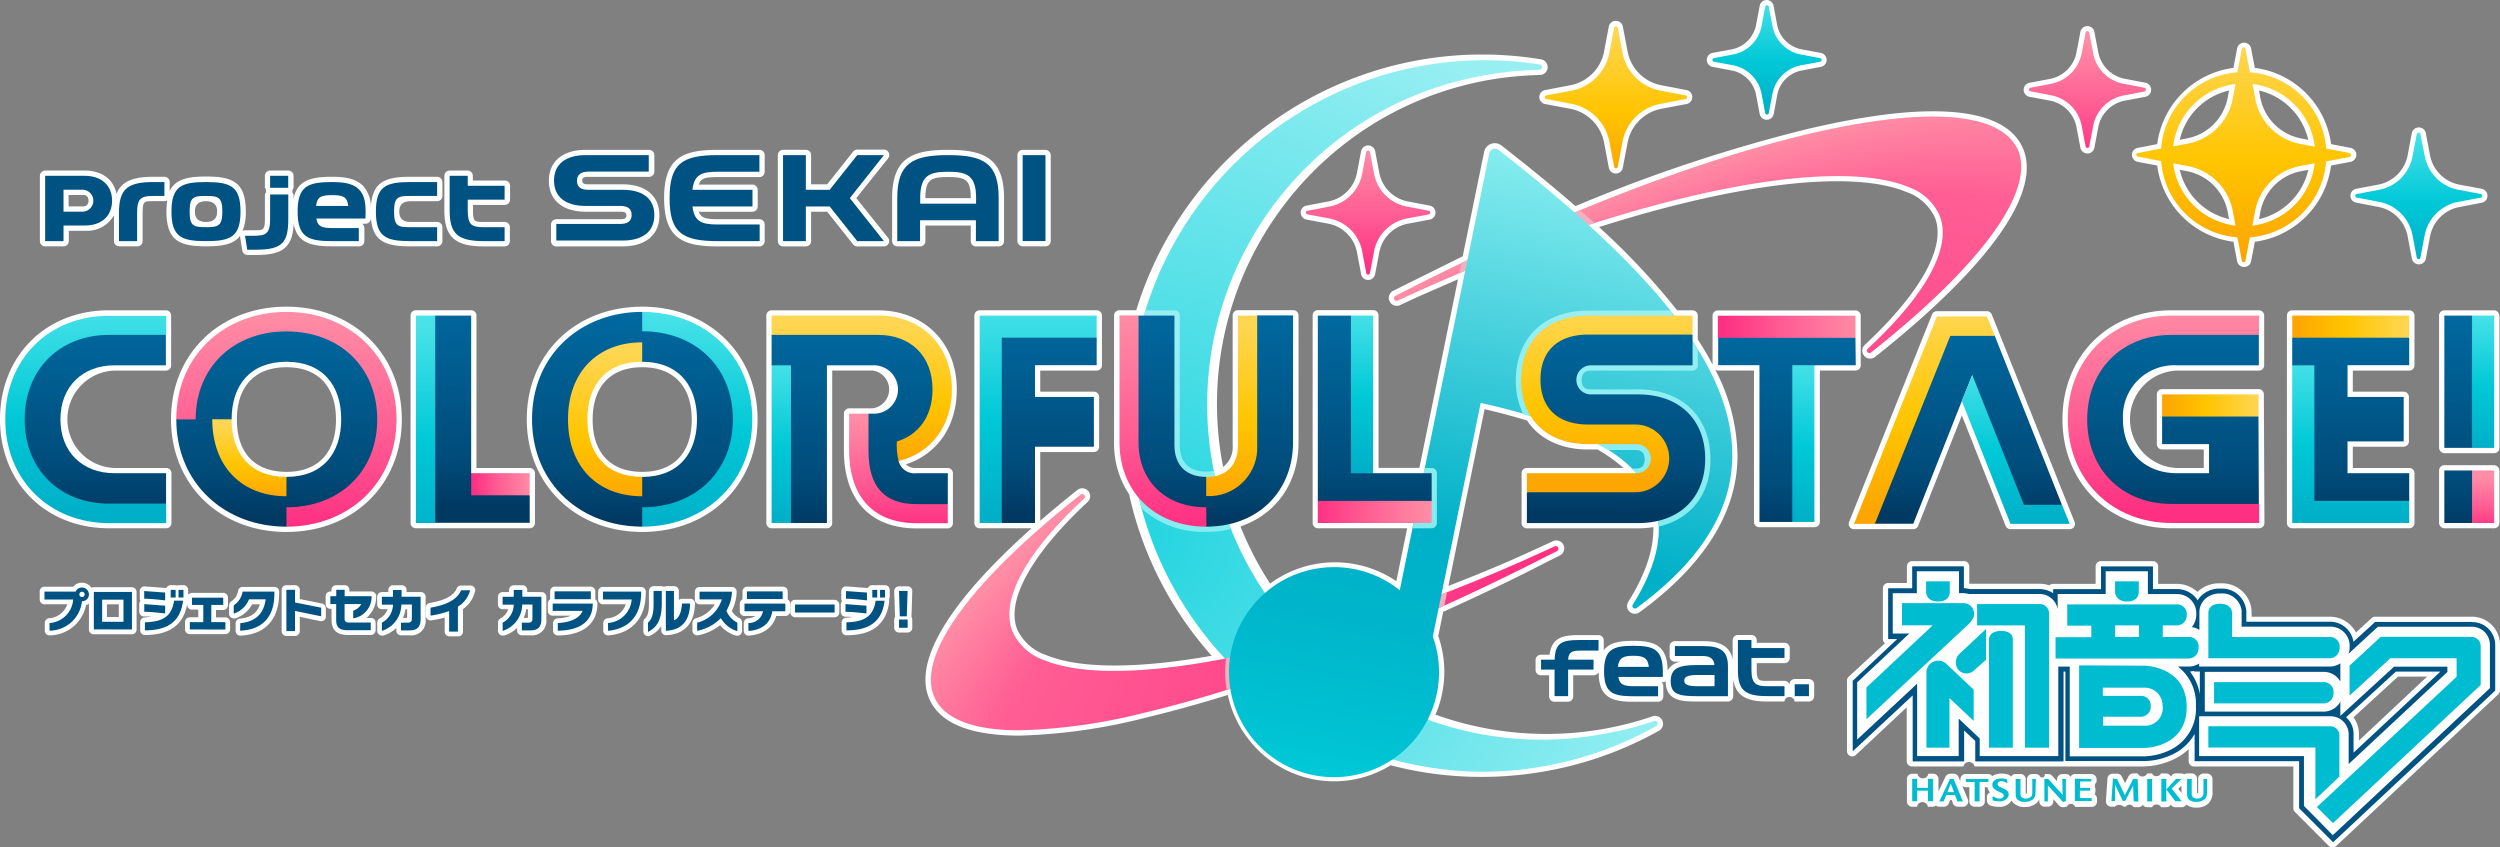 <svg xmlns="http://www.w3.org/2000/svg" xmlns:xlink="http://www.w3.org/1999/xlink" viewBox="0 0 720 244.059" xmlns:v="https://vecta.io/nano"><rect x="0" y="0" width="720" height="244.059" fill="#808080" stroke="none"/><defs><linearGradient id="A" x1="351.681" y1="194.195" x2="411.504" y2="194.195" xlink:href="#AC"><stop offset="0" stop-color="#84ecef"/><stop offset="1" stop-color="#98eff2"/></linearGradient><linearGradient id="B" x1="394.006" y1="77.92" x2="394.006" y2="42.182" xlink:href="#AC"><stop offset="0" stop-color="#ff2f82"/><stop offset=".45" stop-color="#ff5e94"/><stop offset="1" stop-color="#ff8da5"/></linearGradient><linearGradient id="C" x1="601.17" y1="45.472" x2="601.17" y2="11.8" xlink:href="#AC"><stop offset="0" stop-color="#ff2f82"/><stop offset=".45" stop-color="#ff5e94"/><stop offset="1" stop-color="#ff8da5"/></linearGradient><linearGradient id="D" x1="696.59" y1="74.798" x2="696.59" y2="38.383" xlink:href="#AC"><stop offset="0" stop-color="#00b0c8"/><stop offset=".45" stop-color="#00c8d7"/><stop offset="1" stop-color="#48e2e8"/></linearGradient><linearGradient id="E" x1="465.382" y1="50.038" x2="465.382" y2="9.087" xlink:href="#AC"><stop offset="0" stop-color="#fda500"/><stop offset=".45" stop-color="#ffc500"/><stop offset="1" stop-color="#ffd652"/></linearGradient><linearGradient id="F" x1="508.896" y1="31.634" x2="508.896" y2=".213" xlink:href="#AC"><stop offset="0" stop-color="#00b0c8"/><stop offset=".45" stop-color="#00c8d7"/><stop offset="1" stop-color="#48e2e8"/></linearGradient><radialGradient id="G" cx="-812.936" cy="306.131" fx="-812.936" fy="306.131" r="1.464" gradientTransform="translate(91394.619 -34156.669) scale(112.02 112.08)" xlink:href="#AC"><stop offset="0" stop-color="#24d5e0"/><stop offset="1" stop-color="#98eff2"/></radialGradient><radialGradient id="H" cx="-815.124" cy="329.955" fx="-815.124" fy="329.955" r="2.36" gradientTransform="translate(65055.052 -46459.534) rotate(-27.08) scale(96.589 36.659) skewX(-.026)" xlink:href="#AC"><stop offset="0" stop-color="#ff2f82"/><stop offset=".79" stop-color="#ff5e94"/><stop offset="1" stop-color="#ff8da5"/></radialGradient><linearGradient id="I" x1="339.894" y1="155.793" x2="339.894" y2="93.898" xlink:href="#AC"><stop offset="0" stop-color="#84ecef"/><stop offset="1" stop-color="#98eff2"/></linearGradient><linearGradient id="J" x1="413.333" y1="228.373" x2="449.427" y2="47.723" xlink:href="#AC"><stop offset="0" stop-color="#00c8d7"/><stop offset=".04" stop-color="#00c3d4"/><stop offset=".24" stop-color="#00b5cb"/><stop offset=".4" stop-color="#00b0c8"/><stop offset="1" stop-color="#84ecef"/></linearGradient><linearGradient id="K" x1="464.576" y1="149.017" x2="464.576" y2="87.515" xlink:href="#AC"><stop offset="0" stop-color="#84ecef"/><stop offset="1" stop-color="#98eff2"/></linearGradient><linearGradient id="L" x1="410.305" y1="151.393" x2="410.305" y2="89.861" xlink:href="#AC"><stop offset="0" stop-color="#84ecef"/><stop offset="1" stop-color="#98eff2"/></linearGradient><linearGradient id="M" x1="646.172" y1="74.216" x2="646.172" y2="12.526" xlink:href="#AC"><stop offset="0" stop-color="#fda500"/><stop offset=".45" stop-color="#ffc500"/><stop offset="1" stop-color="#ffd652"/></linearGradient><linearGradient id="N" x1="395.734" y1="150.283" x2="396.074" y2="92.198" xlink:href="#AC"><stop offset="0" stop-color="#003962"/><stop offset=".1" stop-color="#00426e"/><stop offset=".26" stop-color="#004d7c"/><stop offset=".4" stop-color="#005282"/><stop offset="1" stop-color="#0069a0"/></linearGradient><linearGradient id="O" x1="301.303" y1="147.527" x2="301.584" y2="90.19" xlink:href="#AC"><stop offset="0" stop-color="#003962"/><stop offset=".1" stop-color="#00426e"/><stop offset=".26" stop-color="#004d7c"/><stop offset=".4" stop-color="#005282"/><stop offset="1" stop-color="#0069a0"/></linearGradient><linearGradient id="P" x1="347.991" y1="149.69" x2="348.494" y2="90.109" xlink:href="#AC"><stop offset="0" stop-color="#003962"/><stop offset=".1" stop-color="#00426e"/><stop offset=".26" stop-color="#004d7c"/><stop offset=".4" stop-color="#005282"/><stop offset="1" stop-color="#0069a0"/></linearGradient><linearGradient id="Q" x1="136.933" y1="145.813" x2="137.256" y2="86.045" xlink:href="#AC"><stop offset="0" stop-color="#003962"/><stop offset=".1" stop-color="#00426e"/><stop offset=".26" stop-color="#004d7c"/><stop offset=".4" stop-color="#005282"/><stop offset="1" stop-color="#0069a0"/></linearGradient><linearGradient id="R" x1="81.364" y1="149.14" x2="81.972" y2="91.352" xlink:href="#AC"><stop offset="0" stop-color="#003962"/><stop offset=".1" stop-color="#00426e"/><stop offset=".26" stop-color="#004d7c"/><stop offset=".4" stop-color="#005282"/><stop offset="1" stop-color="#0069a0"/></linearGradient><linearGradient id="S" x1="183.796" y1="149.714" x2="184.438" y2="90.328" xlink:href="#AC"><stop offset="0" stop-color="#003962"/><stop offset=".1" stop-color="#00426e"/><stop offset=".26" stop-color="#004d7c"/><stop offset=".4" stop-color="#005282"/><stop offset="1" stop-color="#0069a0"/></linearGradient><linearGradient id="T" x1="25.516" y1="147.479" x2="25.516" y2="91.646" xlink:href="#AC"><stop offset="0" stop-color="#003962"/><stop offset=".1" stop-color="#00426e"/><stop offset=".26" stop-color="#004d7c"/><stop offset=".4" stop-color="#005282"/><stop offset="1" stop-color="#0069a0"/></linearGradient><linearGradient id="U" x1="247.606" y1="151.352" x2="247.606" y2="93.268" xlink:href="#AC"><stop offset="0" stop-color="#003962"/><stop offset=".1" stop-color="#00426e"/><stop offset=".26" stop-color="#004d7c"/><stop offset=".4" stop-color="#005282"/><stop offset="1" stop-color="#0069a0"/></linearGradient><linearGradient id="V" x1="514.652" y1="153.583" x2="514.652" y2="95.865" xlink:href="#AC"><stop offset="0" stop-color="#003962"/><stop offset=".1" stop-color="#00426e"/><stop offset=".26" stop-color="#004d7c"/><stop offset=".4" stop-color="#005282"/><stop offset="1" stop-color="#0069a0"/></linearGradient><linearGradient id="W" x1="708.591" y1="150.244" x2="708.777" y2="90.774" xlink:href="#AC"><stop offset="0" stop-color="#003962"/><stop offset=".1" stop-color="#00426e"/><stop offset=".26" stop-color="#004d7c"/><stop offset=".4" stop-color="#005282"/><stop offset="1" stop-color="#0069a0"/></linearGradient><linearGradient id="X" x1="708.689" y1="152.427" x2="708.876" y2="93.114" xlink:href="#AC"><stop offset="0" stop-color="#003962"/><stop offset=".1" stop-color="#00426e"/><stop offset=".26" stop-color="#004d7c"/><stop offset=".4" stop-color="#005282"/><stop offset="1" stop-color="#0069a0"/></linearGradient><linearGradient id="Y" x1="566.112" y1="148.333" x2="566.112" y2="92.658" xlink:href="#AC"><stop offset="0" stop-color="#003962"/><stop offset=".1" stop-color="#00426e"/><stop offset=".26" stop-color="#004d7c"/><stop offset=".4" stop-color="#005282"/><stop offset="1" stop-color="#0069a0"/></linearGradient><linearGradient id="Z" x1="677.004" y1="149.244" x2="677.004" y2="93.411" xlink:href="#AC"><stop offset="0" stop-color="#003962"/><stop offset=".1" stop-color="#00426e"/><stop offset=".26" stop-color="#004d7c"/><stop offset=".4" stop-color="#005282"/><stop offset="1" stop-color="#0069a0"/></linearGradient><linearGradient id="a" x1="623.837" y1="149.76" x2="623.837" y2="93.341" xlink:href="#AC"><stop offset="0" stop-color="#003962"/><stop offset=".1" stop-color="#00426e"/><stop offset=".26" stop-color="#004d7c"/><stop offset=".4" stop-color="#005282"/><stop offset="1" stop-color="#0069a0"/></linearGradient><linearGradient id="b" x1="465.188" y1="148.041" x2="465.693" y2="90.51" xlink:href="#AC"><stop offset="0" stop-color="#003962"/><stop offset=".1" stop-color="#00426e"/><stop offset=".26" stop-color="#004d7c"/><stop offset=".4" stop-color="#005282"/><stop offset="1" stop-color="#0069a0"/></linearGradient><linearGradient id="c" x1="661.213" y1="94.072" x2="693.21" y2="94.072" xlink:href="#AC"><stop offset="0" stop-color="#fda500"/><stop offset=".45" stop-color="#ffc500"/><stop offset="1" stop-color="#ffd652"/></linearGradient><linearGradient id="d" x1="623.205" y1="116.776" x2="650.167" y2="116.776" xlink:href="#AC"><stop offset="0" stop-color="#fda500"/><stop offset=".45" stop-color="#ffc500"/><stop offset="1" stop-color="#ffd652"/></linearGradient><linearGradient id="e" x1="554.227" y1="147.813" x2="554.227" y2="89.254" xlink:href="#AC"><stop offset="0" stop-color="#fda500"/><stop offset=".45" stop-color="#ffc500"/><stop offset="1" stop-color="#ffd652"/></linearGradient><linearGradient id="f" x1="462.748" y1="139.125" x2="462.748" y2="89.683" xlink:href="#AC"><stop offset="0" stop-color="#fda500"/><stop offset=".45" stop-color="#ffc500"/><stop offset="1" stop-color="#ffd652"/></linearGradient><linearGradient id="g" x1="174.27" y1="145.192" x2="174.27" y2="101.765" xlink:href="#AC"><stop offset="0" stop-color="#fda500"/><stop offset=".45" stop-color="#ffc500"/><stop offset="1" stop-color="#ffd652"/></linearGradient><linearGradient id="h" x1="71.807" y1="143.553" x2="71.807" y2="122.288" xlink:href="#AC"><stop offset="0" stop-color="#fda500"/><stop offset=".45" stop-color="#ffc500"/><stop offset="1" stop-color="#ffd652"/></linearGradient><linearGradient id="i" x1="248.195" y1="134.217" x2="248.195" y2="93.569" xlink:href="#AC"><stop offset="0" stop-color="#fda500"/><stop offset=".45" stop-color="#ffc500"/><stop offset="1" stop-color="#ffd652"/></linearGradient><linearGradient id="j" x1="354.745" y1="144.62" x2="354.745" y2="93.609" xlink:href="#AC"><stop offset="0" stop-color="#fda500"/><stop offset=".45" stop-color="#ffc500"/><stop offset="1" stop-color="#ffd652"/></linearGradient><linearGradient id="k" x1="715.131" y1="152.503" x2="715.131" y2="137.369" xlink:href="#AC"><stop offset="0" stop-color="#ff2f82"/><stop offset=".45" stop-color="#ff5e94"/><stop offset="1" stop-color="#ff8da5"/></linearGradient><linearGradient id="l" x1="496.152" y1="94.109" x2="535.79" y2="94.109" xlink:href="#AC"><stop offset="0" stop-color="#ff2f82"/><stop offset=".45" stop-color="#ff5e94"/><stop offset="1" stop-color="#ff8da5"/></linearGradient><linearGradient id="m" x1="623.093" y1="147.576" x2="623.093" y2="87.841" xlink:href="#AC"><stop offset="0" stop-color="#ff2f82"/><stop offset=".45" stop-color="#ff5e94"/><stop offset="1" stop-color="#ff8da5"/></linearGradient><linearGradient id="n" x1="82.487" y1="152.182" x2="82.487" y2="90.328" xlink:href="#AC"><stop offset="0" stop-color="#ff2f82"/><stop offset=".45" stop-color="#ff5e94"/><stop offset="1" stop-color="#ff8da5"/></linearGradient><linearGradient id="o" x1="136.06" y1="139.462" x2="152.905" y2="139.462" xlink:href="#AC"><stop offset="0" stop-color="#ff2f82"/><stop offset=".45" stop-color="#ff5e94"/><stop offset="1" stop-color="#ff8da5"/></linearGradient><linearGradient id="p" x1="258.75" y1="151.975" x2="258.75" y2="120.426" xlink:href="#AC"><stop offset="0" stop-color="#ff2f82"/><stop offset=".45" stop-color="#ff5e94"/><stop offset="1" stop-color="#ff8da5"/></linearGradient><linearGradient id="q" x1="334.938" y1="151.485" x2="334.938" y2="90.641" xlink:href="#AC"><stop offset="0" stop-color="#ff2f82"/><stop offset=".45" stop-color="#ff5e94"/><stop offset="1" stop-color="#ff8da5"/></linearGradient><linearGradient id="r" x1="378.894" y1="147.438" x2="411.688" y2="147.438" xlink:href="#AC"><stop offset="0" stop-color="#ff2f82"/><stop offset=".45" stop-color="#ff5e94"/><stop offset="1" stop-color="#ff8da5"/></linearGradient><linearGradient id="s" x1="715.131" y1="128.478" x2="715.131" y2="90.38" xlink:href="#AC"><stop offset="0" stop-color="#00b0c8"/><stop offset=".45" stop-color="#00c8d7"/><stop offset="1" stop-color="#48e2e8"/></linearGradient><linearGradient id="t" x1="519.366" y1="149.021" x2="519.366" y2="103.875" xlink:href="#AC"><stop offset="0" stop-color="#00b0c8"/><stop offset=".45" stop-color="#00c8d7"/><stop offset="1" stop-color="#48e2e8"/></linearGradient><linearGradient id="u" x1="677.004" y1="148.777" x2="677.004" y2="103.356" xlink:href="#AC"><stop offset="0" stop-color="#00b0c8"/><stop offset=".45" stop-color="#00c8d7"/><stop offset="1" stop-color="#48e2e8"/></linearGradient><linearGradient id="v" x1="580.547" y1="149.477" x2="580.547" y2="106.574" xlink:href="#AC"><stop offset="0" stop-color="#00b0c8"/><stop offset=".45" stop-color="#00c8d7"/><stop offset="1" stop-color="#48e2e8"/></linearGradient><linearGradient id="w" x1="122.555" y1="153.894" x2="122.555" y2="94.177" xlink:href="#AC"><stop offset="0" stop-color="#00b0c8"/><stop offset=".45" stop-color="#00c8d7"/><stop offset="1" stop-color="#48e2e8"/></linearGradient><linearGradient id="x" x1="225.012" y1="149.171" x2="225.012" y2="103.75" xlink:href="#AC"><stop offset="0" stop-color="#00b0c8"/><stop offset=".45" stop-color="#00c8d7"/><stop offset="1" stop-color="#48e2e8"/></linearGradient><linearGradient id="y" x1="200.814" y1="152.182" x2="200.814" y2="90.328" xlink:href="#AC"><stop offset="0" stop-color="#00b0c8"/><stop offset=".45" stop-color="#00c8d7"/><stop offset="1" stop-color="#48e2e8"/></linearGradient><linearGradient id="z" x1="24.701" y1="146.956" x2="24.701" y2="87.808" xlink:href="#AC"><stop offset="0" stop-color="#00b0c8"/><stop offset=".45" stop-color="#00c8d7"/><stop offset="1" stop-color="#48e2e8"/></linearGradient><linearGradient id="AA" x1="392.264" y1="134.828" x2="392.264" y2="89.407" xlink:href="#AC"><stop offset="0" stop-color="#00b0c8"/><stop offset=".45" stop-color="#00c8d7"/><stop offset="1" stop-color="#48e2e8"/></linearGradient><linearGradient id="AB" x1="298.994" y1="147.576" x2="298.994" y2="87.841" xlink:href="#AC"><stop offset="0" stop-color="#00b0c8"/><stop offset=".45" stop-color="#00c8d7"/><stop offset="1" stop-color="#48e2e8"/></linearGradient><linearGradient id="AC" gradientUnits="userSpaceOnUse"/></defs><path d="M390.105 195.357c-10.148-7.059-18.844-16.004-25.614-26.346-5.793 4.667-9.737 11.243-11.124 18.552-.201 1.116-.366 2.25-.457 3.385 4.569 4.73 9.573 9.018 14.948 12.807 10.384 7.284 22.028 12.582 34.341 15.625a32.01 32.01 0 0 0 10.52-12.167c-8.026-2.941-15.63-6.927-22.614-11.856z" fill="url(#A)"/><path d="M603.216 228.729a1.46 1.46 0 0 0 .274-.86v-.805a1.52 1.52 0 0 1 .329-1.83v-.787a1.52 1.52 0 0 0-1.519-1.519h-4.684c-.563-.01-1.079.313-1.317.823-.07-.132-.156-.255-.256-.366-.284-.291-.673-.456-1.079-.457h-1.006a1.52 1.52 0 0 0-1.519 1.519v.549l-1.427-1.573a1.5 1.5 0 0 0-1.116-.494h-1.025c.12.409-.107.838-.512.97a.77.77 0 0 1-.951-.512c-.29-.294-.685-.458-1.098-.457h-1.025a1.52 1.52 0 0 0-1.519 1.519v4.062c-.115.017-.232.017-.348 0v-4.08a1.52 1.52 0 0 0-1.519-1.519h-1.409a1.52 1.52 0 0 0-1.317.787 1.84 1.84 0 0 0-.732-.604c-.664-.204-1.354-.309-2.049-.311-.931-.018-1.847.236-2.635.732-.271-.378-.706-.602-1.171-.604h-6.477a1.52 1.52 0 0 0-1.519 1.519v.64l-.531-1.299a1.52 1.52 0 0 0-1.409-.933h-.97c-.585-.002-1.119.333-1.372.86l-2.031 4.226v-3.568a1.52 1.52 0 0 0-1.519-1.519h-1.409c-.132.859-.935 1.448-1.794 1.316a1.57 1.57 0 0 1-1.316-1.316h-1.537a1.52 1.52 0 0 0-1.519 1.519v6.458a1.52 1.52 0 0 0 1.519 1.519h1.409c.132-.859.935-1.448 1.794-1.316a1.57 1.57 0 0 1 1.316 1.316h1.409a1.63 1.63 0 0 0 .915-.329c.261.207.582.323.915.329h1.391a1.54 1.54 0 0 0 1.409-.951l.384-.988h.421l.348.933a1.52 1.52 0 0 0 1.427 1.006h1.5a1.52 1.52 0 0 0 1.519-1.519c0-.2-.037-.399-.11-.585l-1.61-3.897a1.57 1.57 0 0 0 1.006.384h1.025v4.098a1.52 1.52 0 0 0 1.519 1.519h1.427a1.52 1.52 0 0 0 1.519-1.519v-4.098h.75c.101.571.368 1.099.768 1.519h-.11c-.602.331-.932 1.005-.823 1.683v.64a1.63 1.63 0 0 0 1.244 1.5c.733.204 1.49.309 2.25.311 1.459.086 2.853-.611 3.659-1.83.159.308.37.586.622.823.856.75 1.974 1.131 3.11 1.061a5.12 5.12 0 0 0 3.403-1.116c.335-.312.608-.685.805-1.098v.567c0 .835.666 1.517 1.5 1.537h1.025a1.52 1.52 0 0 0 1.519-1.519v-.64l1.647 1.83a1.5 1.5 0 0 0 1.116.494 1.18 1.18 0 0 0 .366 0l.842-.22c.254-.615.952-.916 1.573-.677.348.146.61.442.714.805h4.794a1.52 1.52 0 0 0 1.519-1.519v-.86a1.52 1.52 0 0 0-.713-1.281zm33.482-5.489c-.283-.293-.672-.458-1.079-.457h-1.025a1.52 1.52 0 0 0-1.519 1.519v4.062h-.329v-4.098a1.52 1.52 0 0 0-1.519-1.519h-1.409c-.28.015-.551.104-.787.256-.25-.164-.542-.253-.842-.256h-1.537a1.54 1.54 0 0 0-1.116.494l-.366.403a1.5 1.5 0 0 0-1.372-.896h-1.427c-.365.721-1.246 1.01-1.967.645a1.54 1.54 0 0 1-.649-.645h-1.354a1.52 1.52 0 0 1-2.012.75c-.328-.151-.589-.418-.732-.75h-1.299a1.52 1.52 0 0 0-1.354.842l-.988 1.921-.915-1.83a1.5 1.5 0 0 0-1.354-.86h-1.281a1.52 1.52 0 0 0-1.519 1.427l-.439 6.458a1.52 1.52 0 0 0 1.409 1.61h1.153a1.83 1.83 0 0 1 2.525 0h.64a1.3 1.3 0 0 1 1.804-.347l.026.018a1.32 1.32 0 0 1 .421.476h1.354c.413.005.81-.16 1.098-.457a.8.8 0 0 0 .165-.256c.273.438.746.713 1.262.732h1.427c.365-.721 1.246-1.01 1.967-.645a1.54 1.54 0 0 1 .649.645h1.482c.539-.005 1.038-.289 1.317-.75l.091.128a1.5 1.5 0 0 0 1.208.622h1.83a1.52 1.52 0 0 0 1.317-.787c.83.626 1.852.943 2.891.896a4.96 4.96 0 0 0 3.403-1.116 4.52 4.52 0 0 0 1.244-3.659v-3.366c.037-.458-.147-.906-.494-1.208zm-9.35 3.952l.915-.878v2.049l-.915-1.171zm84.363-49.582h-27.663c-.381-.002-.747.142-1.025.403l-4.501 4.135a8.51 8.51 0 0 0-7.465-4.537h-22.596v-1.5c-.198-4.658-4.123-8.28-8.782-8.105h-.293c-2.421-.091-4.777.799-6.532 2.47a8.71 8.71 0 0 0-5.818-2.324h-5.489v-5.031a1.52 1.52 0 0 0-1.519-1.519h-14.966a1.52 1.52 0 0 0-1.519 1.5v5.05h-12.258c-.402.005-.788.162-1.079.439h0c-.896-.304-1.835-.465-2.781-.476h-20.272v-4.995a1.52 1.52 0 0 0-1.519-1.519h-14.93a1.54 1.54 0 0 0-1.519 1.519v4.775h-5.397a1.54 1.54 0 0 0-1.519 1.519v14.637c.004.474.227.92.604 1.208l-10.465 9.642c-.31.28-.483.68-.476 1.098v20.308a1.52 1.52 0 0 0 1.5 1.537h0a1.55 1.55 0 0 0 1.061-.421l14.637-13.722v15.515a1.52 1.52 0 0 0 1.519 1.519h14.82c.199-.887 1.08-1.445 1.967-1.246.62.152 1.094.633 1.235 1.246h48.777c2.959-.074 5.869-.766 8.544-2.031 1.587-.747 3.05-1.734 4.336-2.927v3.44a1.52 1.52 0 0 0 1.519 1.519h28.633v12.039c.002.398.159.779.439 1.061l9.788 9.807c.598.558 1.525.558 2.122 0l46.691-43.691a1.52 1.52 0 0 0 .476-1.116v-13.008a8.09 8.09 0 0 0-7.957-8.215c-.111-.015-.222-.015-.331 0zm-32.347 35.677v-1.83a8.16 8.16 0 0 0-1.555-4.867l12.807-11.728h8.398l-19.65 18.424z" fill="#fff"/><path d="M555.263 226.899v-2.598h1.427v6.458h-1.427v-3.037h-3.11v3.037h-1.445v-6.458h1.409v2.598h3.147zm7.391-2.543l2.653 6.458h-1.555l-.714-1.83h-2.507l-.768 1.83h-1.244l3.074-6.458h1.061zm.092 3.769l-.915-2.452-.988 2.452h1.903zm9.916-3.769v.86h-2.543v5.599h-1.427v-5.599h-2.525v-.86h6.495zm5.489.86v.146l-.238.128h0a1.46 1.46 0 0 1-.329-.201 2.66 2.66 0 0 0-1.189-.293c-.695 0-1.079.311-1.079.805s.293.659 1.354 1.153 1.83.842 1.83 1.83-1.043 2.013-2.58 2.013a7.44 7.44 0 0 1-1.83-.238q-.165 0-.183-.183l-.091-.695v-.183l.238-.128h0l.348.201c.446.274.959.42 1.482.421.878 0 1.189-.457 1.189-.878s-.403-.677-1.262-1.061-2.013-.86-2.013-2.031 1.116-1.83 2.616-1.83a5.79 5.79 0 0 1 1.482.201l.11.183.146.64zm3.75-.86v3.842c0 .732 0 1.025.293 1.336a1.72 1.72 0 0 0 1.281.439c.553.025 1.094-.172 1.5-.549.329-.366.329-.842.329-1.683v-3.385h1.025l-.091 3.366c0 1.171-.091 1.83-.732 2.47-.675.529-1.523.79-2.378.732-.747.066-1.489-.164-2.067-.64-.512-.476-.549-1.061-.549-2.013v-3.915h1.39zm7.996 0l4.135 4.537-.091-4.537h1.025v6.385l-.823.22-4.354-4.775v4.629h-1.006v-6.458h1.116zm12.404 0v.714h-3.257v1.83h2.891v.805h-2.927v2.141h3.385v.86h-4.812v-6.458l4.72.11zm7.41 0l2.25 4.647 2.378-4.647h1.299l.22 6.458h-1.354l-.165-4.574-2.305 4.428h-.659l-2.25-4.702v4.739h-1.043l.439-6.458 1.189.11zm10.081 0v6.458h-1.391v-6.458h1.391zm4.099 0v6.458h-1.427v-6.458h1.427zm4.391 0l-2.854 2.744 2.891 3.659h-1.83l-2.598-3.403 2.781-3.019 1.61.018zm2.927 0v3.842c0 .732 0 1.025.293 1.336a1.72 1.72 0 0 0 1.281.439c.549.029 1.085-.17 1.482-.549.329-.366.329-.842.329-1.683v-3.385h1.025v3.366c0 1.171 0 1.83-.732 2.47-.675.529-1.523.79-2.378.732-.747.068-1.49-.162-2.067-.64-.512-.476-.567-1.061-.567-2.013v-3.915h1.336z" fill="#00bcd0"/><path d="M711.711 179.111h-27.663l-6.257 5.708c-.522-3.315-3.377-5.759-6.733-5.763h-24.114v-2.909a7.01 7.01 0 0 0-7.318-6.623h-.238c-2.043-.072-4.026.695-5.489 2.122a7.89 7.89 0 0 0-.97 1.244 7.08 7.08 0 0 0-5.818-3.238h-7.062v-6.532h-14.966v6.55h-13.777v1.171c-1.152-.761-2.498-1.174-3.879-1.189h-20.126c-.558-.139-1.128-.224-1.702-.256v-6.294h-14.893v6.312h-6.916v14.637h2.598l-12.807 12.02v20.308l17.271-16.1v19.009h14.82v-8.91l3.202 3.019v5.891h25.431v-25.87h.531v25.761h22.815c2.728-.052 5.414-.675 7.886-1.83a14.49 14.49 0 0 0 6.513-5.964v7.849h30.097v13.539l9.788 9.788 46.691-43.672v-13.008c.061-3.647-2.846-6.653-6.494-6.714l-.423-.055zm-78.16 20.839c-.391-2.387-1.372-4.638-2.854-6.55a6.86 6.86 0 0 0 1.226-.183v.183h1.628v6.55zm44.276 16.814v-5.233a6.35 6.35 0 0 0-2.159-4.958l14.362-13.155h12.807l-25.011 23.346z" fill="#005282"/><path d="M717.09 198.193l-45.246 42.337-5.873-5.983-1.702-1.702-.732-.732v-14.362h-30.188v-11.472h37.69c2.876-.082 5.28 2.174 5.379 5.05v8.709l28.432-26.511v-1.519h-15.369l-15.46 14.161v-4.08a5.49 5.49 0 0 1-4.647 2.854h-34.396V193.49h34.305a5.49 5.49 0 0 1 4.739 2.799v-5.251a5.48 5.48 0 0 1-2.872.933h-37.799v-.896c-.84.551-1.814.861-2.818.896h-3.293a13.45 13.45 0 0 1 5.178 11.307c.358 5.433-2.668 10.524-7.611 12.807-2.293 1.08-4.785 1.672-7.318 1.738h-21.406v-25.834h-3.293v25.761h-22.632v-5.086l-6.056-5.708v10.795h-11.966v-20.857l-17.271 16.1v-16.466l15.003-14.07h-4.757V170.84h6.934v-6.312h12.149v6.294h1.043a7.35 7.35 0 0 1 1.83.256h20.235a5.27 5.27 0 0 1 5.306 4.391v-4.391h13.832a3.6 3.6 0 0 1 0-.64v-5.91h12.149v5.818c.018.25.018.5 0 .75h8.453a5.49 5.49 0 0 1 5.489 5.489v.201c.047 1.39-.415 2.75-1.299 3.824.78.113 1.527.388 2.196.805v-5.123a5.27 5.27 0 0 1 1.5-3.659 6.13 6.13 0 0 1 4.537-1.702c3.077-.287 5.811 1.957 6.129 5.031-.008.067-.008.134 0 .201h0v4.318h25.614a5.49 5.49 0 0 1 5.489 5.489.75.75 0 0 1 0 .201 6.05 6.05 0 0 1-.329 2.122l8.471-7.794h26.877a5.2 5.2 0 0 1 5.378 5.008.59.59 0 0 0 .001.042v12.642z" fill="#fff"/><path d="M714.437 197.278v-11.234c-.01-1.455-1.198-2.626-2.653-2.617h-26.146l-8.965 8.27v8.636l11.764-10.758h19.064v5.342l-40.251 37.507 4.647 4.629 42.538-39.775zm-156.265-24.04c3.421 0 3.366-2.635 3.366-2.635v-3.183h-6.824v3.183s.037 2.635 3.458 2.635zm10.373 3.677c.072-1.706-1.253-3.147-2.959-3.219h-.023-17.784v6.404h8.837l-19.083 17.893v9.148l29.273-27.243s1.738-1.573 1.738-2.982zm-.128 21.699l-7.849-7.41a3.44 3.44 0 0 0-4.861.177c-.615.681-.936 1.567-.902 2.476v21.479h6.641v-14.289l6.971 6.568v-9.002zm-4.5-5.818a3.13 3.13 0 0 0 4.391.476h0l3.659-3.257v-8.855l-7.556 7.062a3.46 3.46 0 0 0-.494 4.574zm5.488-18.827v6.147h13.777v35.22h6.934v-38.769c-.02-1.455-1.216-2.618-2.671-2.598h-18.04zm3.422 10.081v31.286h6.861V184.05s.128-2.342-3.366-2.342-3.495 2.342-3.495 2.342zm94.004 46.161l6.916-6.568v-11.874c-.01-1.445-1.189-2.608-2.634-2.598h-35.111v6.129h30.829v14.911zm6.989-43.764a2.78 2.78 0 0 0-2.543-3h-28.432v-6.952s0-2.616-3.476-2.616-3.366 2.616-3.366 2.616v13.082h35.055a2.89 2.89 0 0 0 2.745-3.03l.018-.098zm-1.775 13.009a2.8 2.8 0 0 0-2.543-3.001h-31.853v6.129h31.652a2.89 2.89 0 0 0 2.744-3.019v-.11zm-59.443-26.218c3.421 0 3.366-2.635 3.366-2.635v-3.183h-6.824v3.183s.11 2.635 3.458 2.635zm-13.813 18.387v23.785h18.753s12.222 0 12.222-11.801-12.222-11.892-12.222-11.892l-18.753-.091zm24.077 11.874a5.07 5.07 0 0 1-4.611 5.487l-12.569.002v-2.561h10.978c1.585-.069 2.814-1.409 2.746-2.994l-.001-.025h0a2.78 2.78 0 0 0-2.543-3h-11.252v-2.36h12.167c2.829.05 5.081 2.384 5.031 5.213.073.002.055.112.055.24zm10.337-17.052a2.78 2.78 0 0 0-2.543-3h-7.776v-3.33h4.153a2.89 2.89 0 0 0 2.745-3.03v-.007a2.8 2.8 0 0 0-2.543-3.019h-31.871v6.129h6.934v3.33h-10.301v6.129h38.421a2.89 2.89 0 0 0 2.744-3.019l.037-.183zm-17.161-3.019h-6.916v-3.312h6.916v3.312z" fill="#00bcd0"/><g fill="#fff"><path d="M37.982 169.121H27.004a1.29 1.29 0 0 0-.64.183 3.35 3.35 0 0 0-4.611-.951 3.15 3.15 0 0 0-.677.622h-8.27c-.748-.01-1.362.588-1.372 1.335v2.305c-.03.747.551 1.377 1.298 1.408h.074 6.587a6 6 0 0 1-5.342 4.043c-.664.108-1.152.681-1.153 1.354v2.196a1.37 1.37 0 0 0 1.354 1.372h.11c5.089-.085 9.428-3.715 10.41-8.709a2.72 2.72 0 0 0 .842-.439v7.465a1.39 1.39 0 0 0 1.372 1.372h10.978c.748.01 1.362-.588 1.372-1.335v-.018-10.831a1.37 1.37 0 0 0-1.354-1.372zm-7.19 8.581v-3.659h3.421v3.659h-3.421zm34.122.11h-2.708v-2.141h2.086a1.37 1.37 0 0 0 1.354-1.372v-2.177a1.37 1.37 0 0 0-1.354-1.372H55.29a1.45 1.45 0 0 0-1.098.585v-1.445c0-.748-.606-1.354-1.354-1.354h-1.427a1.06 1.06 0 0 1-.823 0h-1.409a1.32 1.32 0 0 0-1.244.805h-.146l-6.129-.457a1.26 1.26 0 0 0-.988.384 1.34 1.34 0 0 0-.421.915v2.214a1.28 1.28 0 0 0 .201.677 1.3 1.3 0 0 0-.348.878v2.214c-.01.741.577 1.352 1.317 1.372.659 0 1.445 0 2.25.128-.64 0-1.299.128-1.958.146-.748.01-1.346.624-1.336 1.372v2.324a1.37 1.37 0 0 0 1.354 1.372h0c7.209 0 11.179-3.001 12.185-8.965v.293c0 .748.606 1.354 1.354 1.354h1.83v2.214h-2.433c-.748-.01-1.362.588-1.372 1.335v.037h0v2.104c-.01.748.588 1.362 1.335 1.372h.037 10.246a1.37 1.37 0 0 0 1.354-1.372h0v-2.067c.01-.748-.588-1.362-1.335-1.372zm14.143-8.782h-9.148c-.66-.009-1.227.465-1.336 1.116-.182 1.248-.896 2.356-1.958 3.037a1.35 1.35 0 0 0-.64 1.153v2.397a1.37 1.37 0 0 0 1.372 1.372 1.65 1.65 0 0 0 .421 0 8.65 8.65 0 0 0 4.848-4.062h2.214c-.75 2.525-2.58 3.824-5.727 4.117-.707.066-1.247.662-1.244 1.372v2.159a1.37 1.37 0 0 0 1.372 1.372h0c7.117-.311 11.087-4.592 11.161-12.057v-.567c.03-.747-.551-1.377-1.298-1.408-.013 0-.025 0-.038-.001zm13.776 4.811l-6.495-1.317v-2.635a1.37 1.37 0 0 0-1.372-1.354h-2.488c-.748 0-1.354.606-1.354 1.354h0v11.892c-.01.748.588 1.362 1.335 1.372h2.506a1.37 1.37 0 0 0 1.372-1.372h0v-4.135l5.873 1.226c.728.169 1.456-.284 1.625-1.012a1.68 1.68 0 0 0 .003-.324v-2.397a1.39 1.39 0 0 0-1.006-1.299zm15.515-2.085c.021-.751-.567-1.379-1.317-1.409h-6.404v-.457c0-.748-.606-1.354-1.354-1.354h-2.452a1.37 1.37 0 0 0-1.372 1.354h0v.457h-.311c-.748 0-1.354.606-1.354 1.354v.018 2.25a1.37 1.37 0 0 0 1.354 1.372h.348v3.238c0 2.891 1.555 4.3 4.757 4.3h6.568a1.39 1.39 0 0 0 1.372-1.372h0v-2.177c0-.748-.606-1.354-1.354-1.354h-1.299a8.09 8.09 0 0 0 2.818-6.221zm12.808-1.245h-4.062v-.585a1.37 1.37 0 0 0-1.354-1.372h-2.561a1.37 1.37 0 0 0-1.354 1.372h0v.585h-1.83a1.37 1.37 0 0 0-1.372 1.372h0v2.214a1.37 1.37 0 0 0 1.372 1.354h1.61c-.382 1.14-1.187 2.09-2.25 2.653-.438.235-.712.692-.714 1.189v2.378a1.37 1.37 0 0 0 1.354 1.372h0a1.37 1.37 0 0 0 .384 0c1.422-.411 2.717-1.173 3.769-2.214v.768c-.01.748.588 1.362 1.335 1.372h.037 2.47a4.12 4.12 0 0 0 4.586-3.586l.006-.055a3.96 3.96 0 0 0 0-1.043v-6.404a1.37 1.37 0 0 0-1.354-1.372h-.073zm-3.898 7.447h-1.208a10.97 10.97 0 0 0 .75-2.507h.457v2.507zm18.132-9.331h-2.598c-.558 0-1.059.341-1.262.86-.823 2.031-3.44 3.44-7.757 4.171-.661.109-1.143.684-1.134 1.354v2.287a1.37 1.37 0 0 0 1.372 1.372h.183c1.31-.188 2.606-.463 3.879-.823v4.062a1.37 1.37 0 0 0 1.372 1.354h2.543c.748 0 1.354-.606 1.354-1.354h0v-6.495a8.65 8.65 0 0 0 3.476-5.123c.179-.716-.256-1.441-.971-1.62l-.035-.008c-.103-.017-.208-.017-.311 0l-.11-.037zm20.546 1.884h-4.08v-.585a1.37 1.37 0 0 0-1.354-1.372h-2.543a1.37 1.37 0 0 0-1.354 1.372h0v.585h-1.83a1.37 1.37 0 0 0-1.372 1.372h0v2.214c0 .748.606 1.354 1.354 1.354h1.61c-.372 1.14-1.172 2.091-2.232 2.653-.438.235-.712.692-.714 1.189v2.378a1.37 1.37 0 0 0 1.354 1.372h0a1.37 1.37 0 0 0 .384 0 8.96 8.96 0 0 0 3.769-2.214v.768c-.01.748.588 1.362 1.335 1.372h2.506a4.12 4.12 0 0 0 4.57-3.606l.004-.034a3.96 3.96 0 0 0 0-1.043v-6.404c0-.758-.614-1.372-1.372-1.373h-.037zm-3.897 7.447h-1.208a10.97 10.97 0 0 0 .75-2.507h.457v2.507zm19.412-5.342v-2.305a1.37 1.37 0 0 0-1.372-1.354h-10.282c-.748 0-1.354.606-1.354 1.354h0v2.287a1.37 1.37 0 0 0-.677 1.171v2.177a1.39 1.39 0 0 0 1.372 1.372h5.288a11.49 11.49 0 0 1-3.842.768c-.726.029-1.3.627-1.299 1.354v2.196a1.37 1.37 0 0 0 1.354 1.372h0c7.099 0 11.27-3.275 11.417-8.837v-.329a1.41 1.41 0 0 0-.604-1.226zm14.545-2.233a1.37 1.37 0 0 0-1.372-1.354h-10.978a1.37 1.37 0 0 0-1.372 1.354h0v2.287a1.37 1.37 0 0 0 1.372 1.354h6.587c-.784 2.315-2.901 3.918-5.342 4.043-.664.108-1.152.681-1.153 1.354v2.196a1.37 1.37 0 0 0 1.354 1.372h.128c6.843-.549 10.758-5.031 10.758-12.277l.018-.329zm13.777 2.47c-.257-.257-.606-.402-.97-.403h-2.36a1.3 1.3 0 0 0-.933.384v-2.653a1.39 1.39 0 0 0-1.372-1.372h-2.342c-.369.183-.802.183-1.171 0h-2.36a1.39 1.39 0 0 0-1.372 1.372h0v3.659c0 3.001-.585 3.787-1.153 4.3-.291.254-.457.621-.457 1.006v2.708a1.39 1.39 0 0 0 1.372 1.372 1.26 1.26 0 0 0 .622-.165c1.278-.612 2.37-1.553 3.165-2.726v1.226a1.35 1.35 0 0 0 .421.988c.261.261.619.4.988.384 5.251-.183 8.197-3.44 8.306-9.148-.003-.349-.141-.683-.384-.933zm13.21 5.178a5.49 5.49 0 0 1-2.232-2.067c.863-1.705 1.344-3.578 1.409-5.489.031-.757-.558-1.396-1.315-1.427h-9.351a1.37 1.37 0 0 0-1.372 1.372h0v2.269c0 .748.606 1.354 1.354 1.354h4.391c-1.235 2.006-3.205 3.45-5.489 4.025a1.39 1.39 0 0 0-.951 1.262v2.269a1.37 1.37 0 0 0 1.354 1.372h.256c2.324-.441 4.504-1.446 6.349-2.927 1.199 1.441 2.797 2.497 4.592 3.037.128.009.256.009.384 0a1.37 1.37 0 0 0 1.354-1.372h0v-2.378a1.41 1.41 0 0 0-.732-1.299zm13.886-5.361c.018-.047.018-.099 0-.146v-2.196a1.37 1.37 0 0 0-1.354-1.372h-10.301a1.39 1.39 0 0 0-1.372 1.372v2.287c-.481.227-.788.712-.787 1.244v2.177a1.39 1.39 0 0 0 1.372 1.372h3.055a4.13 4.13 0 0 1-2.049.677c-.7.075-1.23.668-1.226 1.372v2.25a1.37 1.37 0 0 0 1.372 1.354h.11c4.153-.329 6.898-2.324 7.849-5.653h2.671a1.37 1.37 0 0 0 1.354-1.372h0v-2.196c0-.488-.267-.937-.695-1.171z"/><rect x="227.601" y="172.744" width="14.124" height="5.031" rx="1.372"/><path d="M262.51 177.72c.008-.042.008-.086 0-.128l.22-7.318c.031-.747-.55-1.378-1.297-1.408h-2.527a1.37 1.37 0 0 0-1.372 1.354h0l.238 7.318v.11c-.15.235-.232.508-.238.787v2.378a1.37 1.37 0 0 0 1.372 1.354h2.47c.748 0 1.354-.606 1.354-1.354h0v-2.378c.007-.255-.07-.506-.22-.714zm-7.63-9.184h-1.427c-.133-.028-.27-.028-.403 0a1.56 1.56 0 0 0-.421 0h-1.409a1.37 1.37 0 0 0-1.262.805h-.128l-6.129-.457a1.26 1.26 0 0 0-.988.384c-.272.256-.425.614-.421.988v2.214a1.28 1.28 0 0 0 .201.677 1.3 1.3 0 0 0-.348.878v2.214c-.01.741.577 1.352 1.317 1.372.659 0 1.445 0 2.25.128-.64 0-1.299.128-1.976.146a1.37 1.37 0 0 0-1.336 1.372v2.324a1.39 1.39 0 0 0 1.372 1.372h0c7.538 0 11.563-3.238 12.331-9.77-.088-.351-.042-.723.128-1.043v-2.196c.03-.747-.551-1.377-1.298-1.408-.019 0-.037-.001-.056-.001z"/></g><path d="M27.023 181.269v-10.795h10.978v10.813l-10.978-.018zm8.544-8.562H29.42v6.367h6.147v-6.367zm19.101 8.581v-2.122h3.879v-4.94H55.29v-2.104h9.002v2.104h-3.44v4.94h4.062v2.141l-10.246-.018zm14.527-1.812c4.318-.421 6.751-2.635 7.318-6.861h-4.794a7.21 7.21 0 0 1-4.409 4.117v-2.397a5.78 5.78 0 0 0 2.561-3.952h9.148v.567c0 6.971-3.659 10.429-9.861 10.685l.037-2.159zm23.309-1.975l-7.538-1.555v5.8h-2.488v-11.892h2.488v3.659l7.538 1.5v2.488zm7.703 4.006c-2.561 0-3.385-.915-3.385-2.927v-4.611h-1.683V171.7h1.702v-1.83h2.415v1.83h7.757a6.24 6.24 0 0 1-5.288 6.385v-2.196c.988-.327 1.817-1.012 2.324-1.921h-4.812v4.19c0 .75.348 1.134 1.299 1.134h6.239v2.214h-6.568zm15.277.037v-2.214h1.921c.896 0 1.208-.329 1.208-1.189v-4.025h-3.019c-.037 3.474-2.303 6.53-5.617 7.575v-2.36a6 6 0 0 0 3.202-5.196h-3.202v-2.25h3.202v-1.958h2.47v1.939h5.489v6.404c0 2.324-1.006 3.275-3.183 3.275h-2.47zm13.868.366v-5.928c-1.737.621-3.533 1.062-5.361 1.317v-2.287c5.69-.97 7.977-2.964 8.8-5.013h2.598a7.61 7.61 0 0 1-3.513 4.702v7.209h-2.525zm20.931-.366v-2.214h1.83c.896 0 1.226-.329 1.226-1.189v-4.025h-2.946a8.05 8.05 0 0 1-5.635 7.575v-2.36a6 6 0 0 0 3.202-5.196h-3.202v-2.25h3.202v-1.958h2.47v1.939h5.489v6.404c0 2.324-.988 3.275-3.165 3.275h-2.47zm20.418-7.41c-.11 4.464-3.202 7.446-10.063 7.501v-2.196c3.806-.183 6.33-1.464 7.154-3.513h-8.617v-2.086h11.581l-.055.293zm-10.978-1.573v-2.25h10.429v2.25h-10.429zm15.387 6.861a7.32 7.32 0 0 0 6.806-6.769h-8.251v-2.269h10.978v.311c0 7.318-4.245 10.484-9.514 10.978l-.018-2.25zm11.508-.092c.988-.878 1.61-2.177 1.61-5.306v-3.842h2.36v3.659c0 4.958-1.573 6.916-3.97 8.16v-2.671zm5.141-9.148h2.342v8.471c1.592-.512 2.232-2.872 2.305-4.83h2.342c-.091 4.867-2.378 7.684-6.989 7.831v-11.472zm20.602 11.6a8.21 8.21 0 0 1-4.757-3.769c-1.847 1.889-4.229 3.166-6.824 3.659v-2.342a9.9 9.9 0 0 0 7.099-6.696h-6.404v-2.232h9.331c-.067 1.933-.614 3.82-1.592 5.489a6.46 6.46 0 0 0 3.147 3.44v2.452zm10.062-5.745c-.604 3.97-3.659 5.489-6.879 5.672v-2.269a4.19 4.19 0 0 0 4.208-3.403h-5.342v-2.196h11.764v2.196h-3.751zm-7.318-3.513v-2.196h10.301v2.196h-10.301zm13.868 3.879v-2.305h11.398v2.305h-11.398zm30.17 1.098l-.22-7.318h2.47l-.238 7.318h-2.013zm-.219 3.311v-2.378h2.47v2.378h-2.47zm-235.304-11.6a1.94 1.94 0 0 0-1.83 1.171h-8.983v2.287h8.27a7.32 7.32 0 0 1-6.806 6.769v2.196a9.46 9.46 0 0 0 9.331-8.489 1.94 1.94 0 0 0 2.012-1.864l.001-.112c-.02-1.087-.907-1.958-1.994-1.958zm0 2.745a.77.77 0 0 1-.768-.768.77.77 0 0 1 .768-.768.77.77 0 0 1 .768.768h0a.77.77 0 0 1-.768.768zm23.949-1.299l-6.038-.439v2.214c1.647 0 4.208.274 6.038.476v-2.25zm0 3.787l-6.019-.457v2.214c1.702 0 4.117.256 6.019.476v-2.232zM50.131 173c-.659 4.537-3.257 6.093-8.398 6.221v2.324c6.129 0 10.227-2.196 10.978-8.544h-2.58zm-.97-3.111h1.427v2.196h-1.427zm2.251 0h1.427v2.196h-1.427zm198.272.769l-6.038-.439v2.214c1.647 0 4.208.274 6.038.476v-2.25zm-.146 3.787l-6.038-.457v2.214c1.702 0 4.117.256 6.038.476v-2.232zm2.653-1.445c-.677 4.537-3.275 6.093-8.416 6.221v2.324c6.129 0 10.246-2.196 10.978-8.544h-2.561zm-.97-3.111h1.427v2.196h-1.427zm2.232 0h1.427v2.196h-1.427z" fill="#005282"/><path d="M520.994 195.559h-4.098a1.52 1.52 0 0 0-1.519 1.519v.128c-.179-.653-.769-1.108-1.445-1.116h-4.976c-2.305 0-3.019 0-3.019-3.129v-1.976h7.995a1.52 1.52 0 0 0 1.519-1.519h0v-2.818a1.52 1.52 0 0 0-1.519-1.519h-7.995v-.732a1.52 1.52 0 0 0-1.519-1.519h-3.897a1.52 1.52 0 0 0-1.519 1.519v5.489c-.915-4.574-4.976-5.233-8.581-5.233h-8.05a1.52 1.52 0 0 0-1.519 1.519h0v2.872a1.52 1.52 0 0 0 1.519 1.519h1.555a5.36 5.36 0 0 0-3.659 2.525c-.091-7.154-3.659-8.526-9.935-8.526-4.007 0-6.861.549-8.453 2.708v-2.836a1.52 1.52 0 0 0-1.519-1.519h-5.489c-4.428 0-7.922.439-8.599 5.653h-2.507a1.52 1.52 0 0 0-1.519 1.519h0v2.872a1.52 1.52 0 0 0 1.519 1.519h2.378v6.111a1.54 1.54 0 0 0 1.519 1.519h3.897a1.54 1.54 0 0 0 1.519-1.519v-6.111h5.763c.668.028 1.288-.347 1.573-.951 0 7.19 3.531 8.581 9.935 8.581h7.172a1.54 1.54 0 0 0 1.519-1.519v-2.964a1.52 1.52 0 0 0-.549-1.153h.421c.288-.001.569-.09.805-.256 0 5.818 5.013 5.818 9.056 5.818h8.873a1.52 1.52 0 0 0 1.519-1.519v-4.83c.732 4.574 3.659 6.349 9.752 6.349h4.995c.084-.804.804-1.388 1.608-1.304.013.001.026.003.039.005a1.5 1.5 0 0 1 1.299 1.299h4.098a1.52 1.52 0 0 0 1.519-1.519v-3.403a1.52 1.52 0 0 0-1.5-1.537h0l.018-.018z" fill="#fff"/><path d="M516.878 197.077h4.098v3.403h-4.098zm-12.46-12.752h-3.897v8.636c0 5.763 1.958 7.52 8.416 7.52h4.995v-2.854h-4.995c-3.037 0-4.519-.567-4.519-4.647v-3.495h9.514v-2.836h-9.514v-2.324zm-34.012 1.665c-5.946 0-8.434 1.079-8.434 7.318s2.488 7.209 8.434 7.209h7.117v-2.891h-7.044c-2.854 0-4.062-.494-4.391-2.671h12.807v-1.665c-.055-6.221-2.543-7.3-8.489-7.3zm0 2.872c2.909 0 4.19.604 4.464 3.202h-8.928c.274-2.598 1.555-3.202 4.464-3.202zm-22.668 1.116h-3.915v2.872h3.897v7.629h3.897v-7.629h7.318v-2.872h-7.318c.128-2.013.97-2.598 3.275-2.598h5.489v-3.055h-5.489c-5.013 0-7.007.732-7.154 5.653zm42.684-3.915h-8.05v2.872h8.05c2.013 0 3.183.732 3.33 2.598h-5.05c-5.159 0-7.538.878-7.538 4.647s2.378 4.318 7.538 4.318h8.947v-8.599c0-4.373-2.104-5.836-7.227-5.836zm-5.361 9.953c0-1.025.878-1.61 3.659-1.61h5.068v3.22h-5.068c-2.818 0-3.659-.585-3.659-1.61z" fill="#005282"/><g fill="#fff"><rect x="293.009" y="43.154" width="9.605" height="27.791" rx="1.519"/><path d="M255.941 43.94c-.26-.521-.79-.853-1.372-.86h-7.684c-.465.005-.902.221-1.189.585l-7.465 9.422h-4.629v-8.416a1.52 1.52 0 0 0-1.519-1.519h-6.55a1.52 1.52 0 0 0-1.519 1.519h0v24.773a1.52 1.52 0 0 0 1.519 1.519h6.55a1.52 1.52 0 0 0 1.519-1.519h0v-8.471h4.629l7.465 9.404c.288.365.725.58 1.189.585h7.684a1.52 1.52 0 0 0 1.519-1.519h0a1.5 1.5 0 0 0-.329-.951l-9.148-11.435 9.148-11.435a1.52 1.52 0 0 0 .183-1.683zm-37.159-.786h-12.039c-10.044 0-15.478 2.214-15.478 13.905s5.489 13.905 15.478 13.905h11.966a1.52 1.52 0 0 0 1.519-1.519h0v-4.794a1.52 1.52 0 0 0-1.5-1.519h-11.984c-3.513 0-4.848-.403-5.489-2.141h15.442a1.52 1.52 0 0 0 1.519-1.519h0v-4.794a1.52 1.52 0 0 0-1.519-1.519h-15.442c.585-1.83 1.83-2.159 5.489-2.159h11.966a1.52 1.52 0 0 0 1.519-1.519h0v-4.794a1.52 1.52 0 0 0-1.5-1.537h.055zm-92.87 7.757h-7.684c-7.172 0-10.978 1.39-11.417 8.617a9.14 9.14 0 0 0-2.214-5.964c-1.83-1.83-4.409-2.653-8.928-2.653-6.33 0-10.044 1.098-11.124 6.312v-1.226a1.41 1.41 0 0 1 0-1.83v-3.531a1.52 1.52 0 0 0-1.519-1.519h-5.214a1.52 1.52 0 0 0-1.519 1.519h0v3.458c.435.532.435 1.297 0 1.83v7.044c0 3.348-.439 3.348-3.22 3.348h-2.507c-.259.008-.511.084-.732.22.705-1.805 1.029-3.736.951-5.672 0-8.471-3.86-10.026-11.472-10.026-5.361 0-8.855.787-10.447 4.226v-2.635a1.52 1.52 0 0 0-1.519-1.519H44.2c-6.019 0-9.276 1.39-10.648 4.94-.787-4.153-4.208-6.733-9.148-6.733H13.006a1.52 1.52 0 0 0-1.519 1.519v18.79a1.52 1.52 0 0 0 1.519 1.519h5.288a1.52 1.52 0 0 0 1.519-1.519h0v-2.964h4.684c3.402.235 6.638-1.5 8.325-4.464v7.428a1.5 1.5 0 0 0 1.482 1.518h5.251a1.52 1.52 0 0 0 1.519-1.519h0v-8.142c0-3.348.421-3.348 3.202-3.348h3.147a1.33 1.33 0 0 0 .75-.22 20.93 20.93 0 0 0-.238 3.202c0 8.471 3.86 10.026 11.453 10.026 4.684 0 7.94-.585 9.752-3.019v.22l.64 4.007a1.52 1.52 0 0 0 1.5 1.281h2.507c7.684 0 10.465-2.214 10.795-8.965 1.025 5.361 4.757 6.477 11.161 6.477h7.684a1.52 1.52 0 0 0 1.519-1.519h0v-3.769a1.55 1.55 0 0 0-.659-1.226h1.006a1.5 1.5 0 0 0 1.5-1.427v-.567c.439 7.154 4.281 8.508 11.417 8.508h7.684a1.52 1.52 0 0 0 1.519-1.519h0v-4.007a1.52 1.52 0 0 0-1.519-1.5h-7.684q-3.22 0-3.22-2.982 0-2.982 3.22-2.982h7.684a1.52 1.52 0 0 0 1.519-1.519h0v-4.007c-.019-.824-.677-1.49-1.5-1.519zM25.486 57.79c0 1.354-.823 1.647-1.519 1.647h-4.208v-3.275h4.208c.695 0 1.519.274 1.519 1.628zm37.049 3.147q0 2.982-3.202 2.982-3.202 0-3.202-2.982 0-2.982 3.202-2.982 3.202 0 3.202 2.982zM179.3 53.088h-9.935c-1.683 0-1.683-.622-1.683-1.079s0-1.079 1.683-1.079h17.473a1.52 1.52 0 0 0 1.607-1.424l.003-.076v-4.757a1.52 1.52 0 0 0-1.519-1.519h-18.223c-6.66 0-10.63 3.33-10.63 8.91s3.97 8.91 10.63 8.91h10.008c1.683 0 1.683.622 1.683 1.079s0 1.079-1.683 1.079h-18.497a1.52 1.52 0 0 0-1.519 1.519h0v4.794a1.52 1.52 0 0 0 1.519 1.519H179.3c6.641 0 10.612-3.33 10.612-8.91s-3.897-8.965-10.612-8.965zm93.748-9.934c-10.209 0-16.119 2.287-16.119 13.905v12.386a1.52 1.52 0 0 0 1.519 1.519h6.55a1.52 1.52 0 0 0 1.519-1.519h0v-4.482h13.063v4.482a1.52 1.52 0 0 0 1.5 1.519h6.568a1.52 1.52 0 0 0 1.519-1.519h0V57.059c0-11.618-5.91-13.905-16.119-13.905zm-6.531 13.905c0-5.269 1.464-6.074 6.532-6.074s6.532.805 6.532 6.074h-13.063zm-121.193-5.068h-9.148v-1.354a1.52 1.52 0 0 0-1.519-1.519h-5.159a1.52 1.52 0 0 0-1.519 1.519h0v9.935c0 7.666 3.001 10.392 11.453 10.392h5.891a1.54 1.54 0 0 0 1.519-1.519v-4.007a1.52 1.52 0 0 0-1.519-1.519h-5.891c-2.781 0-3.202 0-3.202-3.348v-1.555h9.148a1.52 1.52 0 0 0 1.519-1.519h0v-3.989a1.52 1.52 0 0 0-1.519-1.519h-.055z"/></g><path d="M24.425 50.637H13.008v18.808h5.288v-4.501h6.184c4.665 0 7.794-2.635 7.794-7.154s-3.183-7.154-7.849-7.154zm-6.129 4.006h5.672c1.743.133 3.048 1.653 2.916 3.397-.119 1.558-1.357 2.797-2.916 2.916h-5.672v-6.312zm276.232-9.971h6.568v24.754h-6.568zm-47.643 0l-7.94 9.99h-6.861v-9.99h-6.568v24.773h6.568v-9.99h6.861l7.94 9.99h7.684l-9.825-12.386 9.825-12.386h-7.684zM59.334 52.43c-7.026 0-9.953 1.189-9.953 8.508s2.927 8.508 9.953 8.508 9.935-1.189 9.935-8.508-2.927-8.508-9.935-8.508zm0 12.99c-3.513 0-4.72-.22-4.72-4.501s1.208-4.482 4.72-4.482 4.702.311 4.702 4.482-1.208 4.519-4.72 4.519l.018-.018zm133.505-8.361c0 9.99 3.659 12.386 13.96 12.386h11.984v-4.794h-12.039c-4.684 0-6.769-.787-7.318-5.196h17.29v-4.794h-17.29c.494-4.409 2.598-5.196 7.318-5.196h11.966v-4.794h-11.966c-10.227 0-13.905 2.397-13.905 12.386zm-84.582 3.878c0 7.318 2.927 8.508 9.953 8.508h7.684v-4.007h-7.684c-3.513 0-4.72-.22-4.72-4.501s1.208-4.501 4.72-4.501h7.684v-4.007h-7.684c-7.007 0-9.953 1.189-9.953 8.508zm71.043-6.275h-9.935c-1.83 0-3.202-.659-3.202-2.598s1.427-2.635 3.202-2.635h17.473v-4.757h-18.131c-5.91 0-9.148 2.689-9.148 7.318s3.183 7.318 9.148 7.318h10.008c1.83 0 3.202.64 3.202 2.598s-1.445 2.58-3.202 2.58h-18.497v4.794h19.083c5.91 0 9.148-2.69 9.148-7.318s-3.165-7.3-9.148-7.3zm93.748-9.99c-10.282 0-14.637 2.397-14.637 12.386v12.386h6.568v-6.001h16.082v6.001h6.55V57.058c.037-9.99-4.281-12.386-14.564-12.386zm8.05 13.978h-16.082v-1.592c0-6.55 2.616-7.593 8.05-7.593s8.05 1.043 8.05 7.593l-.018 1.592zm-246.83 2.653v8.142h5.214v-8.142c0-4.19 1.116-4.867 4.72-4.867h3.147v-4.007h-3.147c-7.611 0-9.935 2.086-9.935 8.874zm100.445-10.666h-5.214v9.935c0 6.788 2.324 8.874 9.935 8.874h5.891v-4.007h-5.891c-3.659 0-4.72-.677-4.72-4.867v-3.074h10.612v-3.989h-10.612v-2.872zM95.651 52.43c-7.007 0-9.935 1.189-9.935 8.508s2.927 8.508 9.935 8.508h7.684v-3.769h-7.684c-2.799 0-4.245-.421-4.537-2.744h14.143v-.348c.22-3.97-.311-6.44-1.83-7.977s-3.714-2.177-7.776-2.177zm-4.629 6.879c.311-2.653 1.482-3.11 4.629-3.11s4.336.457 4.647 3.11h-9.276zm-13.228-8.672h5.214v3.458h-5.214zm0 12.404c0 4.208-1.116 4.867-4.72 4.867h-2.507l.64 4.007h2.507c7.629 0 9.313-2.067 9.313-8.874v-7.044h-5.233v7.044z" fill="#005282"/><g fill="#fff"><path d="M152.551 134.78h-15.332V90.87a1.52 1.52 0 0 0-1.519-1.519h-15.936a1.52 1.52 0 0 0-1.519 1.519h0v59.754a1.52 1.52 0 0 0 1.519 1.519h32.786a1.52 1.52 0 0 0 1.519-1.519h0V136.28a1.52 1.52 0 0 0-1.519-1.5zM82.496 88.326c-19.266 0-33.244 13.63-33.244 32.42s13.978 32.457 33.244 32.457 33.225-13.649 33.225-32.42-13.96-32.457-33.225-32.457zm0 47.57c-9.148 0-14.271-5.489-14.271-15.058s5.196-15.076 14.271-15.076 14.271 5.489 14.271 15.076-5.214 15.058-14.271 15.058zm102.457-47.57c-19.266 0-33.244 13.63-33.244 32.42s13.978 32.457 33.244 32.457 33.225-13.649 33.225-32.42-13.978-32.457-33.225-32.457zm0 47.57c-9.148 0-14.271-5.489-14.271-15.058s5.196-15.076 14.271-15.076 14.271 5.489 14.271 15.076-5.214 15.058-14.271 15.058zM47.826 134.78H32.933c-7.745-.28-13.797-6.785-13.517-14.53.266-7.353 6.165-13.252 13.517-13.517h14.838a1.52 1.52 0 0 0 1.519-1.519h0V90.888a1.52 1.52 0 0 0-1.519-1.519H31.305c-18.113 0-31.304 13.118-31.304 31.414s13.21 31.359 31.396 31.359h16.466a1.52 1.52 0 0 0 1.519-1.519h0v-14.344a1.52 1.52 0 0 0-1.519-1.5h-.037zm226.613 15.844V136.28a1.52 1.52 0 0 0-1.519-1.5h-8.91a3.86 3.86 0 0 1-3.092-1.043c9.148-3.019 14.637-11.106 14.637-21.553 0-13.447-9.367-22.815-22.778-22.815h-30.554a1.52 1.52 0 0 0-1.519 1.519h0v59.736a1.52 1.52 0 0 0 1.519 1.519h15.936a1.52 1.52 0 0 0 1.519-1.519h0v-43.91h11.618a5.49 5.49 0 0 1 0 10.886h-6.733a1.52 1.52 0 0 0-1.519 1.519h0v10.593c0 14.271 7.629 22.467 20.949 22.467h8.983a1.52 1.52 0 0 0 1.464-1.555zm261.448-45.447V90.924a1.52 1.52 0 0 0-1.519-1.519h-39.629a1.52 1.52 0 0 0-1.519 1.519h0v14.07c-1.281-2.439-2.702-4.848-4.263-7.227v-6.879a1.52 1.52 0 0 0-1.519-1.519h-4.428c-6.832-8.587-14.352-16.602-22.486-23.968 39.208-12.478 72.58-16.686 88.442-10.136 3.714 1.234 6.74 3.968 8.343 7.538 3.202 8.288-4.208 21.589-20.327 36.592a2.29 2.29 0 0 0 .051 3.234c.79.766 2.014.86 2.913.224 33.683-26.694 48.722-48.319 42.318-60.889-5.763-11.307-27.096-12.972-61.694-4.812-22.826 5.642-45.173 13.069-66.835 22.211-7.026-6.129-14.271-11.966-21.278-17.436a3.13 3.13 0 0 0-5.031 1.829l-6.166 30.06-16.466 8.16-3.659 1.83a2.29 2.29 0 0 0-.86 3.118 2.29 2.29 0 0 0 2.872.98 256.35 256.35 0 0 1 7.611-3.476l9.148-3.989-11.124 54.302h-11.764v-43.91a1.52 1.52 0 0 0-1.519-1.519h-15.936a1.52 1.52 0 0 0-1.519 1.519h0v59.791a1.52 1.52 0 0 0 1.519 1.519h25.706l-3.129 15.24a31.49 31.49 0 0 0-36.354.695 94.4 94.4 0 0 1-8.526-16.466c10.191-3.476 16.722-12.441 16.722-24.169V90.849a1.52 1.52 0 0 0-1.519-1.519h-15.936a1.52 1.52 0 0 0-1.519 1.519h0v37.379a7.17 7.17 0 0 1-2.726 6.239l-.329-1.555c-9.117-51.562 25.284-100.754 76.843-109.885a97.89 97.89 0 0 1 14.637-1.427 2.27 2.27 0 0 0 .33-4.519c-51.445-8.42-101.206 22.441-116.527 72.269h-4.867a1.52 1.52 0 0 0-1.519 1.519h0v36.592a26.34 26.34 0 0 0 4.336 14.911c3.801 17.283 11.993 33.295 23.785 46.49-20.876 3.659-37.763 3.897-47.716-.22a14.01 14.01 0 0 1-8.343-7.483c-3.183-8.288 4.226-21.589 20.327-36.592a2.25 2.25 0 0 0 .149-3.179c-.007-.008-.014-.015-.021-.023a2.27 2.27 0 0 0-3.092-.238c-3.806 3.025-7.367 5.977-10.685 8.855v-19.796h15.442a1.52 1.52 0 0 0 1.519-1.519h0v-14.344a1.52 1.52 0 0 0-1.519-1.519H299.59v-6.074h16.247a1.52 1.52 0 0 0 1.519-1.519h0V90.885a1.52 1.52 0 0 0-1.519-1.519h-33.701a1.52 1.52 0 0 0-1.519 1.519h0v59.736a1.52 1.52 0 0 0 1.519 1.519h14.966c-24.315 21.699-34.616 39.062-29.127 49.856 3.33 6.55 11.947 9.861 25.614 9.861 12.172-.346 24.268-2.052 36.061-5.086 7.593-1.83 15.625-4.025 23.968-6.623.933 4.392 2.805 8.53 5.489 12.13 9.574 13.086 27.595 16.622 41.404 8.123a103.27 103.27 0 0 0 26.035 3.348 104.88 104.88 0 0 0 18.296-1.592c11.576-2.009 22.725-5.975 32.969-11.728 1.015-.583 1.425-1.839.951-2.909h0a2.29 2.29 0 0 0-2.818-1.226 94.59 94.59 0 0 1-62.535-.476c1.021-2.339 1.74-4.798 2.141-7.318a31.1 31.1 0 0 0-1.336-15.314l1.427-6.989c9.843-4.446 19.814-9.148 29.804-14.326l3.659-1.83a2.29 2.29 0 0 0 1.226-2.993 2.29 2.29 0 0 0-2.993-1.226c-.084.035-.166.076-.246.121l-7.593 3.476c-7.556 3.44-15.039 6.477-22.358 9.331l10.429-50.899a200.41 200.41 0 0 1 12.203 3.238c3.513 5.288 9.679 8.361 17.582 8.361h2.708a44.16 44.16 0 0 1 7.501 5.324h-27.828a1.52 1.52 0 0 0-1.519 1.519h0v14.344a1.52 1.52 0 0 0 1.519 1.519h32.036a27.13 27.13 0 0 0 4.391-.348c.146 6.367-2.25 13.576-7.227 21.534a2.25 2.25 0 0 0 3.239 3.001c18.497-13.484 28.011-28.578 28.231-44.587-.064-8.829-2.268-17.512-6.422-25.303.233.158.505.247.787.256h10.374v43.599a1.52 1.52 0 0 0 1.519 1.519h15.936a1.52 1.52 0 0 0 1.519-1.519v-43.599H534.4c.842-.01 1.519-.695 1.519-1.537h-.037z"/><rect x="702.453" y="89.369" width="17.381" height="41.147" rx="1.519"/><rect x="702.453" y="133.975" width="17.381" height="18.168" rx="1.519"/><path d="M573.632 90.577a1.52 1.52 0 0 0-1.409-.951h-14.399a1.5 1.5 0 0 0-1.409.951l-23.876 59.754a1.52 1.52 0 0 0 .842 1.958c.181.072.373.109.567.11h17.07a1.5 1.5 0 0 0 1.409-.951l12.588-31.798 12.606 31.798a1.52 1.52 0 0 0 1.409.951h17.052a1.52 1.52 0 0 0 1.519-1.519 1.42 1.42 0 0 0-.11-.549l-23.858-59.754zm120.222-1.208h-33.701a1.52 1.52 0 0 0-1.519 1.519h0v59.736a1.52 1.52 0 0 0 1.519 1.519h33.701a1.52 1.52 0 0 0 1.519-1.519V136.28a1.52 1.52 0 0 0-1.519-1.5h-16.247v-6.129h14.637a1.52 1.52 0 0 0 1.519-1.519h0v-12.807a1.52 1.52 0 0 0-1.519-1.519h-14.637v-6.074h16.247a1.52 1.52 0 0 0 1.519-1.519V90.887a1.52 1.52 0 0 0-1.519-1.519h0zm-43.38 22.705h-27.791a1.52 1.52 0 0 0-1.519 1.519h0v14.326a1.52 1.52 0 0 0 1.519 1.519h12.002v5.342h-7.721c-7.745-.28-13.797-6.785-13.517-14.53.266-7.353 6.165-13.252 13.517-13.517h23.602a1.52 1.52 0 0 0 1.519-1.519V90.888a1.52 1.52 0 0 0-1.519-1.519h-25.175c-18.186 0-31.396 13.191-31.396 31.377s13.21 31.396 31.396 31.396h25.248a1.52 1.52 0 0 0 1.519-1.519h0l-.165-37.049c.01-.818-.645-1.49-1.463-1.501h-.055zM411.768 59.217l-6.257-1.189c-4.216-.785-7.512-4.088-8.288-8.306l-1.189-6.239c-.261-1.111-1.374-1.801-2.486-1.539-.764.18-1.36.776-1.539 1.539l-1.189 6.239c-.781 4.215-4.074 7.516-8.288 8.306l-6.257 1.189a2.03 2.03 0 0 0-1.635 2.361c.002.012.004.024.007.036.162.823.806 1.466 1.628 1.628l6.239 1.171c4.221.783 7.523 4.086 8.306 8.306l1.189 6.257a2.05 2.05 0 0 0 4.025 0l1.189-6.257c.776-4.218 4.072-7.521 8.288-8.306l6.257-1.171c1.105-.221 1.83-1.287 1.628-2.397a2.03 2.03 0 0 0-1.628-1.628zm206.085-35.402l-5.855-1.116c-3.913-.728-6.975-3.789-7.703-7.703l-1.116-5.818a2.05 2.05 0 0 0-4.025 0l-1.116 5.855a9.59 9.59 0 0 1-7.684 7.703l-5.873 1.116a2.05 2.05 0 0 0 0 4.025l5.873 1.098c3.911.725 6.969 3.789 7.684 7.703l1.116 5.873c.23 1.1 1.29 1.82 2.397 1.628a2.05 2.05 0 0 0 1.628-1.628l1.116-5.873c.728-3.913 3.789-6.975 7.703-7.703l5.855-1.098a2.07 2.07 0 0 0 1.647-2.397 2.05 2.05 0 0 0-1.647-1.665zm96.858 30.554l-6.385-1.189a10.63 10.63 0 0 1-8.489-8.508l-1.208-6.385c-.261-1.112-1.374-1.801-2.486-1.539-.764.18-1.36.776-1.539 1.539l-1.189 6.385a10.65 10.65 0 0 1-8.508 8.508l-6.367 1.189a2.07 2.07 0 0 0-1.592 2.378 2.03 2.03 0 0 0 1.628 1.61l6.367 1.226c4.319.81 7.689 4.202 8.471 8.526l1.208 6.367a2.05 2.05 0 0 0 4.025 0l1.208-6.367c.794-4.317 4.172-7.696 8.489-8.489l6.385-1.226a2.05 2.05 0 0 0 1.628-2.397c-.165-.828-.817-1.473-1.647-1.628zM485.72 25.937l-7.19-1.372c-4.977-.918-8.871-4.812-9.788-9.788l-1.372-7.19c-.261-1.111-1.374-1.801-2.486-1.539-.764.18-1.36.776-1.539 1.539l-1.354 7.19a12.24 12.24 0 0 1-9.807 9.788l-7.19 1.372c-1.095.191-1.828 1.233-1.638 2.328l.009.051a2.05 2.05 0 0 0 1.628 1.647l7.19 1.354a12.28 12.28 0 0 1 9.807 9.807l1.354 7.19a2.05 2.05 0 0 0 4.025 0l1.372-7.19c.916-4.981 4.809-8.882 9.788-9.807l7.19-1.354a2.05 2.05 0 0 0 0-4.025zm38.641-10.703l-5.489-1.025c-3.584-.675-6.387-3.479-7.062-7.062l-1.025-5.489a2.05 2.05 0 0 0-2.36-1.628c-.823.162-1.466.806-1.628 1.628l-1.043 5.489a8.82 8.82 0 0 1-7.044 7.062l-5.489 1.025a2.05 2.05 0 0 0 0 4.025l5.489 1.043c3.584.656 6.388 3.46 7.044 7.044l1.043 5.489a2.05 2.05 0 0 0 4.025 0l1.025-5.489a8.82 8.82 0 0 1 7.062-7.044l5.489-1.043a2.03 2.03 0 0 0 1.635-2.361l-.007-.036c-.167-.833-.828-1.479-1.665-1.628zm152.588 27.352l-5.599-1.079a25.47 25.47 0 0 0-21.955-21.955l-1.079-5.599a2.05 2.05 0 0 0-4.025 0l-1.061 5.599a25.47 25.47 0 0 0-21.955 21.955l-5.599 1.079a2.05 2.05 0 0 0-1.647 2.378 2.07 2.07 0 0 0 1.647 1.647l5.599 1.061a25.45 25.45 0 0 0 21.955 21.955l1.061 5.617c.23 1.107 1.305 1.824 2.415 1.61.823-.142 1.468-.787 1.61-1.61l1.079-5.617a25.47 25.47 0 0 0 21.955-21.955l5.599-1.061a2.07 2.07 0 0 0 1.647-2.397 2.05 2.05 0 0 0-1.647-1.628zm-25.981 18.516c1.121-6.003 5.817-10.699 11.819-11.819l2.013-.366c-1.627 7.059-7.139 12.57-14.198 14.198l.366-2.013zm11.82-21.223c-6.008-1.111-10.708-5.811-11.819-11.819l-.366-1.994a18.9 18.9 0 0 1 14.179 14.216l-1.994-.403zM641.583 28.06a14.73 14.73 0 0 1-11.819 11.819l-1.994.384a18.88 18.88 0 0 1 14.198-14.198l-.384 1.994zm-11.819 21.223c6.003 1.121 10.699 5.817 11.819 11.819l.384 1.994a18.88 18.88 0 0 1-14.198-14.198l1.994.384z"/></g><path d="M411.475 60.699l-6.239-1.189c-4.833-.9-8.614-4.681-9.514-9.514l-1.189-6.257a.57.57 0 0 0-.695-.348.55.55 0 0 0-.348.348l-1.171 6.257c-.9 4.833-4.681 8.614-9.514 9.514l-6.257 1.189c-.279.045-.469.308-.424.588.042.234.208.407.424.455l6.257 1.171c4.83.905 8.609 4.684 9.514 9.514l1.171 6.257a.53.53 0 0 0 .621.421.51.51 0 0 0 .421-.421l1.189-6.257c.9-4.833 4.681-8.614 9.514-9.514l6.239-1.171a.53.53 0 0 0 0-1.043h0z" fill="url(#B)"/><path d="M617.578 25.26l-5.873-1.116a10.98 10.98 0 0 1-8.892-8.892l-1.116-5.873a.53.53 0 0 0-.621-.421.51.51 0 0 0-.421.421l-1.116 5.873c-.836 4.526-4.382 8.065-8.91 8.892l-5.855 1.116a.55.55 0 0 0-.439.531.51.51 0 0 0 .439.512l5.855 1.116c4.531.835 8.076 4.38 8.91 8.91l1.116 5.855a.53.53 0 0 0 1.042 0l1.116-5.855a11.09 11.09 0 0 1 8.892-8.855l5.873-1.116c.247-.045.425-.262.421-.512.026-.273-.154-.523-.421-.585z" fill="url(#C)"/><path d="M714.419 55.869l-6.367-1.208a12.13 12.13 0 0 1-9.715-9.715l-1.262-6.367a.53.53 0 0 0-.663-.352c-.184.057-.319.186-.38.353l-1.208 6.367c-.903 4.937-4.762 8.802-9.697 9.715l-6.367 1.208a.53.53 0 0 0-.442.607c.051.232.224.398.442.437l6.367 1.208c4.935.913 8.793 4.778 9.697 9.715l1.208 6.367a.55.55 0 0 0 .622.421.53.53 0 0 0 .421-.421l1.208-6.367a12.15 12.15 0 0 1 9.77-9.715l6.367-1.208a.53.53 0 0 0 .442-.607c-.051-.232-.224-.398-.442-.437z" fill="url(#D)"/><path d="M485.427 27.474l-7.172-1.354a13.76 13.76 0 0 1-10.978-10.978l-1.354-7.19a.57.57 0 0 0-.695-.348.51.51 0 0 0-.348.348l-1.372 7.19A13.76 13.76 0 0 1 452.53 26.12l-7.19 1.354a.53.53 0 0 0 0 1.043l7.19 1.372a13.74 13.74 0 0 1 10.978 10.978l1.372 7.19c.045.279.308.469.588.424.234-.042.407-.208.455-.424l1.354-7.19a13.74 13.74 0 0 1 10.978-10.978l7.172-1.372a.53.53 0 0 0 .442-.607.57.57 0 0 0-.442-.437z" fill="url(#E)"/><path d="M524.086 16.734l-5.489-1.043c-4.153-.813-7.385-4.088-8.142-8.251l-1.043-5.489a.53.53 0 0 0-.604-.439c-.216.054-.385.223-.439.439l-1.025 5.489a10.32 10.32 0 0 1-8.251 8.251l-5.489 1.043c-.251.037-.433.259-.421.512a.53.53 0 0 0 .421.531l5.489 1.025c4.194.789 7.472 4.074 8.251 8.27l1.025 5.489a.53.53 0 0 0 .621.421.51.51 0 0 0 .421-.421l1.043-5.489a10.3 10.3 0 0 1 8.251-8.27l5.489-1.025a.55.55 0 0 0 .421-.531c0-.283-.229-.512-.512-.513z" fill="url(#F)"/><path d="M477.377 208.055a.77.77 0 0 0-.933-.403c-4.684 1.594-9.486 2.817-14.362 3.659-52.281 9.958-102.735-24.351-112.693-76.632S373.74 31.944 426.021 21.986a95.35 95.35 0 0 1 2.598-.458c4.877-.86 9.814-1.337 14.765-1.427a.77.77 0 0 0 .732-.787.75.75 0 0 0-.622-.732c-55.912-8.703-108.293 29.568-116.996 85.481s29.568 108.293 85.481 116.996a102.35 102.35 0 0 0 14.573 1.212 103.86 103.86 0 0 0 17.967-1.573c11.435-1.999 22.444-5.94 32.548-11.654a.77.77 0 0 0 .311-.988z" fill="url(#G)"/><path d="M447.683 157.375l-7.629 3.476c-59.407 26.529-116.728 38.531-139.36 29.273a15.48 15.48 0 0 1-9.148-8.398c-3.476-9.038 3.879-22.595 20.711-38.165a.77.77 0 0 0-.988-1.152c-32.622 25.706-47.807 47.203-41.934 58.876 3.055 6.001 11.38 9.038 24.242 9.038a161.43 161.43 0 0 0 35.75-4.995c33.042-7.776 74.044-23.693 115.447-44.788l3.659-1.83a.77.77 0 0 0 .293-1.043c-.198-.334-.609-.474-.97-.329l-.073.037zm133.194-114.77c-5.342-10.447-26.639-11.892-59.992-4.025-33.024 7.794-74.025 23.785-115.447 44.807l-3.568 1.83c-.374.182-.53.632-.348 1.006s.632.53 1.006.348l7.629-3.476c59.407-26.529 116.728-38.549 139.36-29.273 4.095 1.388 7.416 4.436 9.148 8.398 3.476 9.02-3.879 22.577-20.711 38.165a.73.73 0 0 0-.119 1.028c.009.011.018.022.028.033a.75.75 0 0 0 1.061.019c.006-.006.013-.012.019-.019 32.567-25.816 47.844-47.332 41.898-59.004l.037.165z" fill="url(#H)"/><path d="M347.311 153.185c2.434.012 4.856-.279 7.223-.831-2.122-5.337-3.794-10.938-4.961-16.766a9.35 9.35 0 0 1-2.207.235c-4.903 0-7.593-2.708-7.593-7.593V90.888a1.52 1.52 0 0 0-1.519-1.519h-8.355c-1.469 4.74-2.616 9.644-3.402 14.694-2.276 14.62-1.334 28.997 2.29 42.417 5.072 4.505 11.693 6.927 18.524 6.705z" fill="url(#I)"/><path d="M353.111 189.558a31.8 31.8 0 0 0 .165 9.148c21.37-6.837 42.308-14.957 62.7-24.315l.787-3.86c-20.632 8.158-41.927 14.524-63.651 19.028zm67.786-113.856l-.604 3.001c13.301-5.599 26.401-10.447 38.915-14.454a108.53 108.53 0 0 0-4.171-3.659c-11.179 4.501-22.595 9.569-34.14 15.112z" fill="#f3b0c0"/><path d="M428.929 44.087l-25.797 125.912c-13.024-10.457-32.06-8.377-42.517 4.648s-8.377 32.06 4.648 42.517 32.06 8.377 42.517-4.648c6.6-8.219 8.443-19.282 4.866-29.198l13.795-67.292c39.208 8.782 64.713 24.59 43.8 58.126-.207.323-.114.753.21.961a.44.44 0 0 0 .047.027c.239.158.548.158.787 0 56.388-41.294 18.04-87.052-39.739-131.987-.718-.554-1.748-.423-2.305.293a1.56 1.56 0 0 0-.311.64z" fill="url(#J)"/><path d="M458.184 106.732h29.273a1.52 1.52 0 0 0 1.519-1.519h0v-4.556c-2.421-3.894-5.072-7.639-7.94-11.215h-23.638c-12.661 0-20.839 7.867-20.839 20.126a21.48 21.48 0 0 0 2.159 9.77 94.96 94.96 0 0 1 24.334 10.264h7.922c1.83 0 2.671.805 2.671 2.671s-.787 2.671-2.671 2.671h-1.134a24.04 24.04 0 0 1 7.849 16.704c9.148-2.086 14.929-9.148 14.929-19.375 0-12.185-8.178-20.126-20.839-20.126h-13.594c-1.83 0-2.653-.787-2.653-2.653s.787-2.763 2.653-2.763z" fill="url(#K)"/><path d="M412.317 152.142a1.52 1.52 0 0 0 1.5-1.519h0v-14.344a1.5 1.5 0 0 0-1.5-1.5h-1.976l-3.549 17.381 5.525-.018z" fill="url(#L)"/><path d="M676.656 44.068l-6.733-1.281c-.873-11.745-10.21-21.082-21.955-21.955l-1.281-6.733a.53.53 0 0 0-.621-.421.51.51 0 0 0-.421.421l-1.281 6.733c-11.745.873-21.082 10.21-21.955 21.955l-6.715 1.281a.53.53 0 0 0-.442.607c.046.235.222.403.442.437l6.715 1.281c.873 11.745 10.21 21.082 21.955 21.955l1.281 6.733a.53.53 0 0 0 1.042 0l1.281-6.733c11.713-.868 21.039-10.155 21.955-21.864l6.733-1.281a.53.53 0 0 0 0-1.043v-.091zm-10.008-1.829l-4.153-.787c-6.63-1.246-11.8-6.46-12.99-13.1l-.787-4.153c9.383 1.141 16.78 8.53 17.93 17.912v.128zm-22.815-18.04l-.787 4.153a16.25 16.25 0 0 1-13.027 13.027l-4.153.787c1.13-9.415 8.552-16.836 17.967-17.967zm-17.967 22.815l4.153.787a16.25 16.25 0 0 1 13.027 13.027l.787 4.153a20.55 20.55 0 0 1-17.967-17.967h0zm22.815 17.967l.787-4.153a16.25 16.25 0 0 1 13.027-13.027l4.153-.787a20.55 20.55 0 0 1-17.967 17.967z" fill="url(#M)"/><path d="M389.081 90.888h-9.55v53.369l1.519 1.519 12.917 3.183 16.832-3.183 1.519-1.519v-7.977h-16.851l-1.519-1.5H390.6V92.388l-1.519-1.5z" fill="url(#N)"/><path d="M288.508,150.624h9.569v-21.955h16.96v-14.344h-16.96v-9.148h17.765v-7.922l-1.519-1.519-27.078-3.037.128,56.406,1.134,1.519Z" fill="url(#O)"/><path d="M358.161 128.23c0 5.489-4.409 10.374-9.258 10.63l-1.519-1.519c-5.489 0-9.148-3.074-9.148-9.148V90.888h-10.355l-1.519 1.5-2.397 35.037c0 11.764 10.429 19.558 21.864 22.742l1.519 1.519c15.24 0 25.047-10.447 25.047-24.26V90.834h-10.319l-1.519 1.5-2.397 35.897z" fill="url(#P)"/><path d="M135.701 90.888h-10.355l-1.519 1.5-2.397 28.395 2.397 28.267 1.519 1.519h27.206v-7.831l-1.519-1.519-13.813-3.421-1.519-1.519V90.887z" fill="url(#Q)"/><path d="M82.496 91.51c-16.466 0-27.444 11.124-30.207 27.737l-1.519 1.519c0 18.461 13.96 30.92 31.725 30.92l1.519-1.519c15.954-2.964 28.523-12.588 28.523-29.383 0-18.497-12.277-29.273-30.042-29.273zm0 45.849l-1.519 1.519c-10.978-.951-15.789-6.202-15.789-16.594l1.519-1.519c0-9.77 5.324-16.576 15.789-16.576s15.771 6.806 15.771 16.576-5.324 16.576-15.771 16.576v.018z" fill="url(#R)"/><path d="M184.953 89.827c-17.765 0-31.725 12.46-31.725 30.92s13.96 30.92 31.725 30.92l1.5-1.519c15.094-2.964 28.542-12.642 28.542-29.402 0-16.009-14.637-26.163-28.542-29.402l-1.5-1.519zm0 47.569l-1.519 1.519a18.3 18.3 0 0 1-15.936-18.131c0-8.544 6.257-17.326 15.936-18.095l1.519 1.519c10.447 0 15.771 6.806 15.771 16.576s-5.324 16.558-15.771 16.558v.055z" fill="url(#S)"/><path d="M3.183 120.783c0 17.491 11.087 28.212 28.212 28.212l14.911-2.397 1.519-1.519v-8.8H32.932c-9.148 0-15.533-6.074-15.533-15.533s6.44-15.533 15.533-15.533H47.77v-8.764l-1.519-1.519-14.911-2.378c-17.07 0-28.157 10.721-28.157 28.231z" fill="url(#T)"/><path d="M272.481 112.184c0-12.02-5.782-19.211-18.076-19.632h-1.519l-29.145 2.378-1.519 1.519v8.764l1.519 1.519v42.373h2.543l1.519 1.519h10.355v-45.41h13.136c3.845-.197 7.121 2.76 7.319 6.605s-2.76 7.121-6.605 7.319c-.238.012-.476.012-.714 0h-1.153l-1.519 1.519-2.397 9.148c0 12.112 4.245 19.284 17.765 19.284 2.558-.656 5.075-1.462 7.538-2.415l1.445-1.519v-8.874h-8.928a4.74 4.74 0 0 1-5.251-3.495l1.5-1.519c6.55-3.751 12.185-10.63 12.185-19.083z" fill="url(#U)"/><path d="M534.369,97.291l-1.519-1.519-18.735-3.183-17.784,3.183-1.5,1.519v7.886h11.892v45.136h9.55l1.519-1.519v-42.081h3.33l1.519-1.519h11.819l-.091-7.904Z" fill="url(#V)"/><path d="M703.972 90.888v38.092h7.977l1.519-1.5V92.407l-1.519-1.519h-7.977z" fill="url(#W)"/><path d="M703.972,150.624h7.977l1.519-1.519v-12.094l-1.519-1.519h-7.977v15.131Z" fill="url(#X)"/><path d="M560.074,95.169l-21.644,54.156,1.519,1.519h11.069l13.996-35.366,3.001-7.501v6.038l13.283,32.805h10.978l1.519-1.519-19.302-48.576-1.519-1.519-12.899-.037Z" fill="url(#Y)"/><path d="M661.672,149.105h27.334l4.848-4.848v-7.977h-17.765v-9.148h16.174v-12.807h-16.174v-9.148h17.765v-7.922l-6.074-4.556h-21.553l-6.074,4.556v7.959l1.519,1.519v42.373Z" fill="url(#Z)"/><path d="M624.202 118.441l-1.519 1.519v7.959h13.521v8.361h-9.258c-9.148 0-15.533-6.074-15.533-15.533a14.75 14.75 0 0 1 13.915-15.533c.539-.03 1.079-.03 1.618 0h23.602V96.45l-1.519-1.519-23.675-2.378c-17.125 0-28.212 10.721-28.212 28.194s11.087 28.212 28.212 28.212l23.675-2.397 1.519-1.519-.11-25.084-1.519-1.519h-24.718z" fill="url(#a)"/><path d="M471.778 113.593h-13.594a4.19 4.19 0 1 1 0-8.38h29.273v-8.764l-1.519-1.519-28.542-2.378c-12.222 0-17.637 5.928-17.637 16.851s5.397 16.869 17.637 16.869h13.594a6.68 6.68 0 0 1 5.855 5.855 6.55 6.55 0 0 1-5.69 5.855l-29.914 2.378-1.5 1.519v8.764h32.036c12.222 0 19.32-7.611 19.32-18.534s-7.099-18.515-19.32-18.515z" fill="url(#b)"/><path fill="url(#c)" d="M660.171 90.888h33.683v6.367h-33.683z"/><path fill="url(#d)" d="M622.683 113.593h27.791v6.367h-27.791z"/><path d="M572.223,91.144h-14.399l-23.876,59.736h6.001l21.736-54.156h12.807l-2.269-5.58Z" fill="url(#e)"/><path d="M487.44 90.888h-30.042c-12.222 0-19.32 7.593-19.32 18.515s7.099 18.515 19.32 18.515h13.576a4.19 4.19 0 0 1 4.457 3.904 4.19 4.19 0 0 1-3.904 4.457 4.25 4.25 0 0 1-.553 0h-31.231v5.489h31.231c5.386 0 9.752-4.366 9.752-9.752s-4.366-9.752-9.752-9.752h-13.576c-8.745 0-13.74-4.72-13.74-12.954s4.995-12.954 13.74-12.954h30.042v-5.47z" fill="url(#f)"/><path d="M184.953,137.341c-10.465,0-15.789-6.806-15.789-16.594s5.324-16.576,15.789-16.576v-5.58c-12.972,0-21.37,8.709-21.37,22.193s8.398,22.138,21.37,22.138v-5.58Z" fill="url(#g)"/><path d="M82.496,137.341c-10.465,0-15.789-6.806-15.789-16.594h-5.58c0,13.466,8.38,22.175,21.37,22.175v-5.58Z" fill="url(#h)"/><path d="M258.796,132.785c9.459-2.324,15.35-10.282,15.35-20.619,0-12.313-8.416-21.296-21.26-21.296h-30.664v5.58h30.664c9.514,0,15.68,6.166,15.68,15.716,0,7.611-3.897,13.063-10.282,14.984-.095,1.893.077,3.79.512,5.635h0Z" fill="url(#i)"/><path d="M362.076 90.888v37.342c.406 7.646-5.438 14.185-13.082 14.637h-1.61v-5.489c5.489 0 9.148-3.092 9.148-9.148V90.888h5.544z" fill="url(#j)"/><path fill="url(#k)" d="M711.949 135.493h6.367v15.131h-6.367z"/><path fill="url(#l)" d="M494.74 90.924h39.629v6.367H494.74z"/><path d="M650.603,90.888h-25.212c-17.107,0-29.859,12.386-29.859,29.859s12.807,29.877,29.859,29.877h25.248v-5.489h-25.23c-14.307,0-24.297-9.99-24.297-24.297s9.971-24.388,24.297-24.388h25.194v-5.562Z" fill="url(#m)"/><path d="M82.496,151.685c17.765,0,31.707-12.478,31.707-30.938s-13.941-30.92-31.707-30.92-31.725,12.478-31.725,30.957h5.58c0-14.911,10.74-25.34,26.145-25.34s26.145,10.392,26.145,25.34-10.758,25.322-26.145,25.322v5.58Z" fill="url(#n)"/><path fill="url(#o)" d="M135.701 136.28h16.851v6.367h-16.851z"/><path d="M244.543,119.137v10.593c0,12.112,5.928,20.949,19.449,20.949h8.965v-5.489h-8.965c-9.331,0-13.868-5.031-13.868-15.369v-10.685h-5.58Z" fill="url(#p)"/><path d="M347.384 146.105c-11.654 0-19.485-7.501-19.485-18.68V90.833h-5.489v36.592c0 13.813 9.807 24.26 25.047 24.26l-.073-5.58z" fill="url(#q)"/><path fill="url(#r)" d="M379.53 144.257h32.786v6.367H379.53z"/><path fill="url(#s)" d="M711.949 90.888h6.367v38.11h-6.367z"/><path fill="url(#t)" d="M516.183 105.177h6.367v45.136h-6.367z"/><path d="M693.854,150.624h-33.701v-45.41h6.385v39.043h27.316v6.367Z" fill="url(#u)"/><path d="M565.014,115.514l14.015,35.366h17.052l-2.214-5.489h-10.978l-14.875-37.415-3.001,7.538Z" fill="url(#v)"/><path fill="url(#w)" d="M119.765 90.888h5.58v59.736h-5.58z"/><path fill="url(#x)" d="M222.222 105.213h5.58v45.41h-5.58z"/><path d="M184.953,151.685c17.747,0,31.707-12.478,31.707-30.938s-13.96-30.92-31.707-30.92v5.58c15.387,0,26.127,10.429,26.127,25.358s-10.74,25.34-26.127,25.34v5.58Z" fill="url(#y)"/><path d="M47.826 145.044H31.36c-14.271 0-24.26-9.99-24.26-24.26S17.09 96.45 31.397 96.45h16.466v-5.489H31.397C14.272 90.888 1.52 103.274 1.52 120.783s12.807 29.877 29.877 29.877h16.466l-.037-5.617z" fill="url(#z)"/><path fill="url(#AA)" d="M389.081 90.888h6.367v45.41h-6.367z"/><path d="M315.842 90.888h-33.701v59.736h6.367V97.255h27.316l.018-6.367z" fill="url(#AB)"/></svg>
